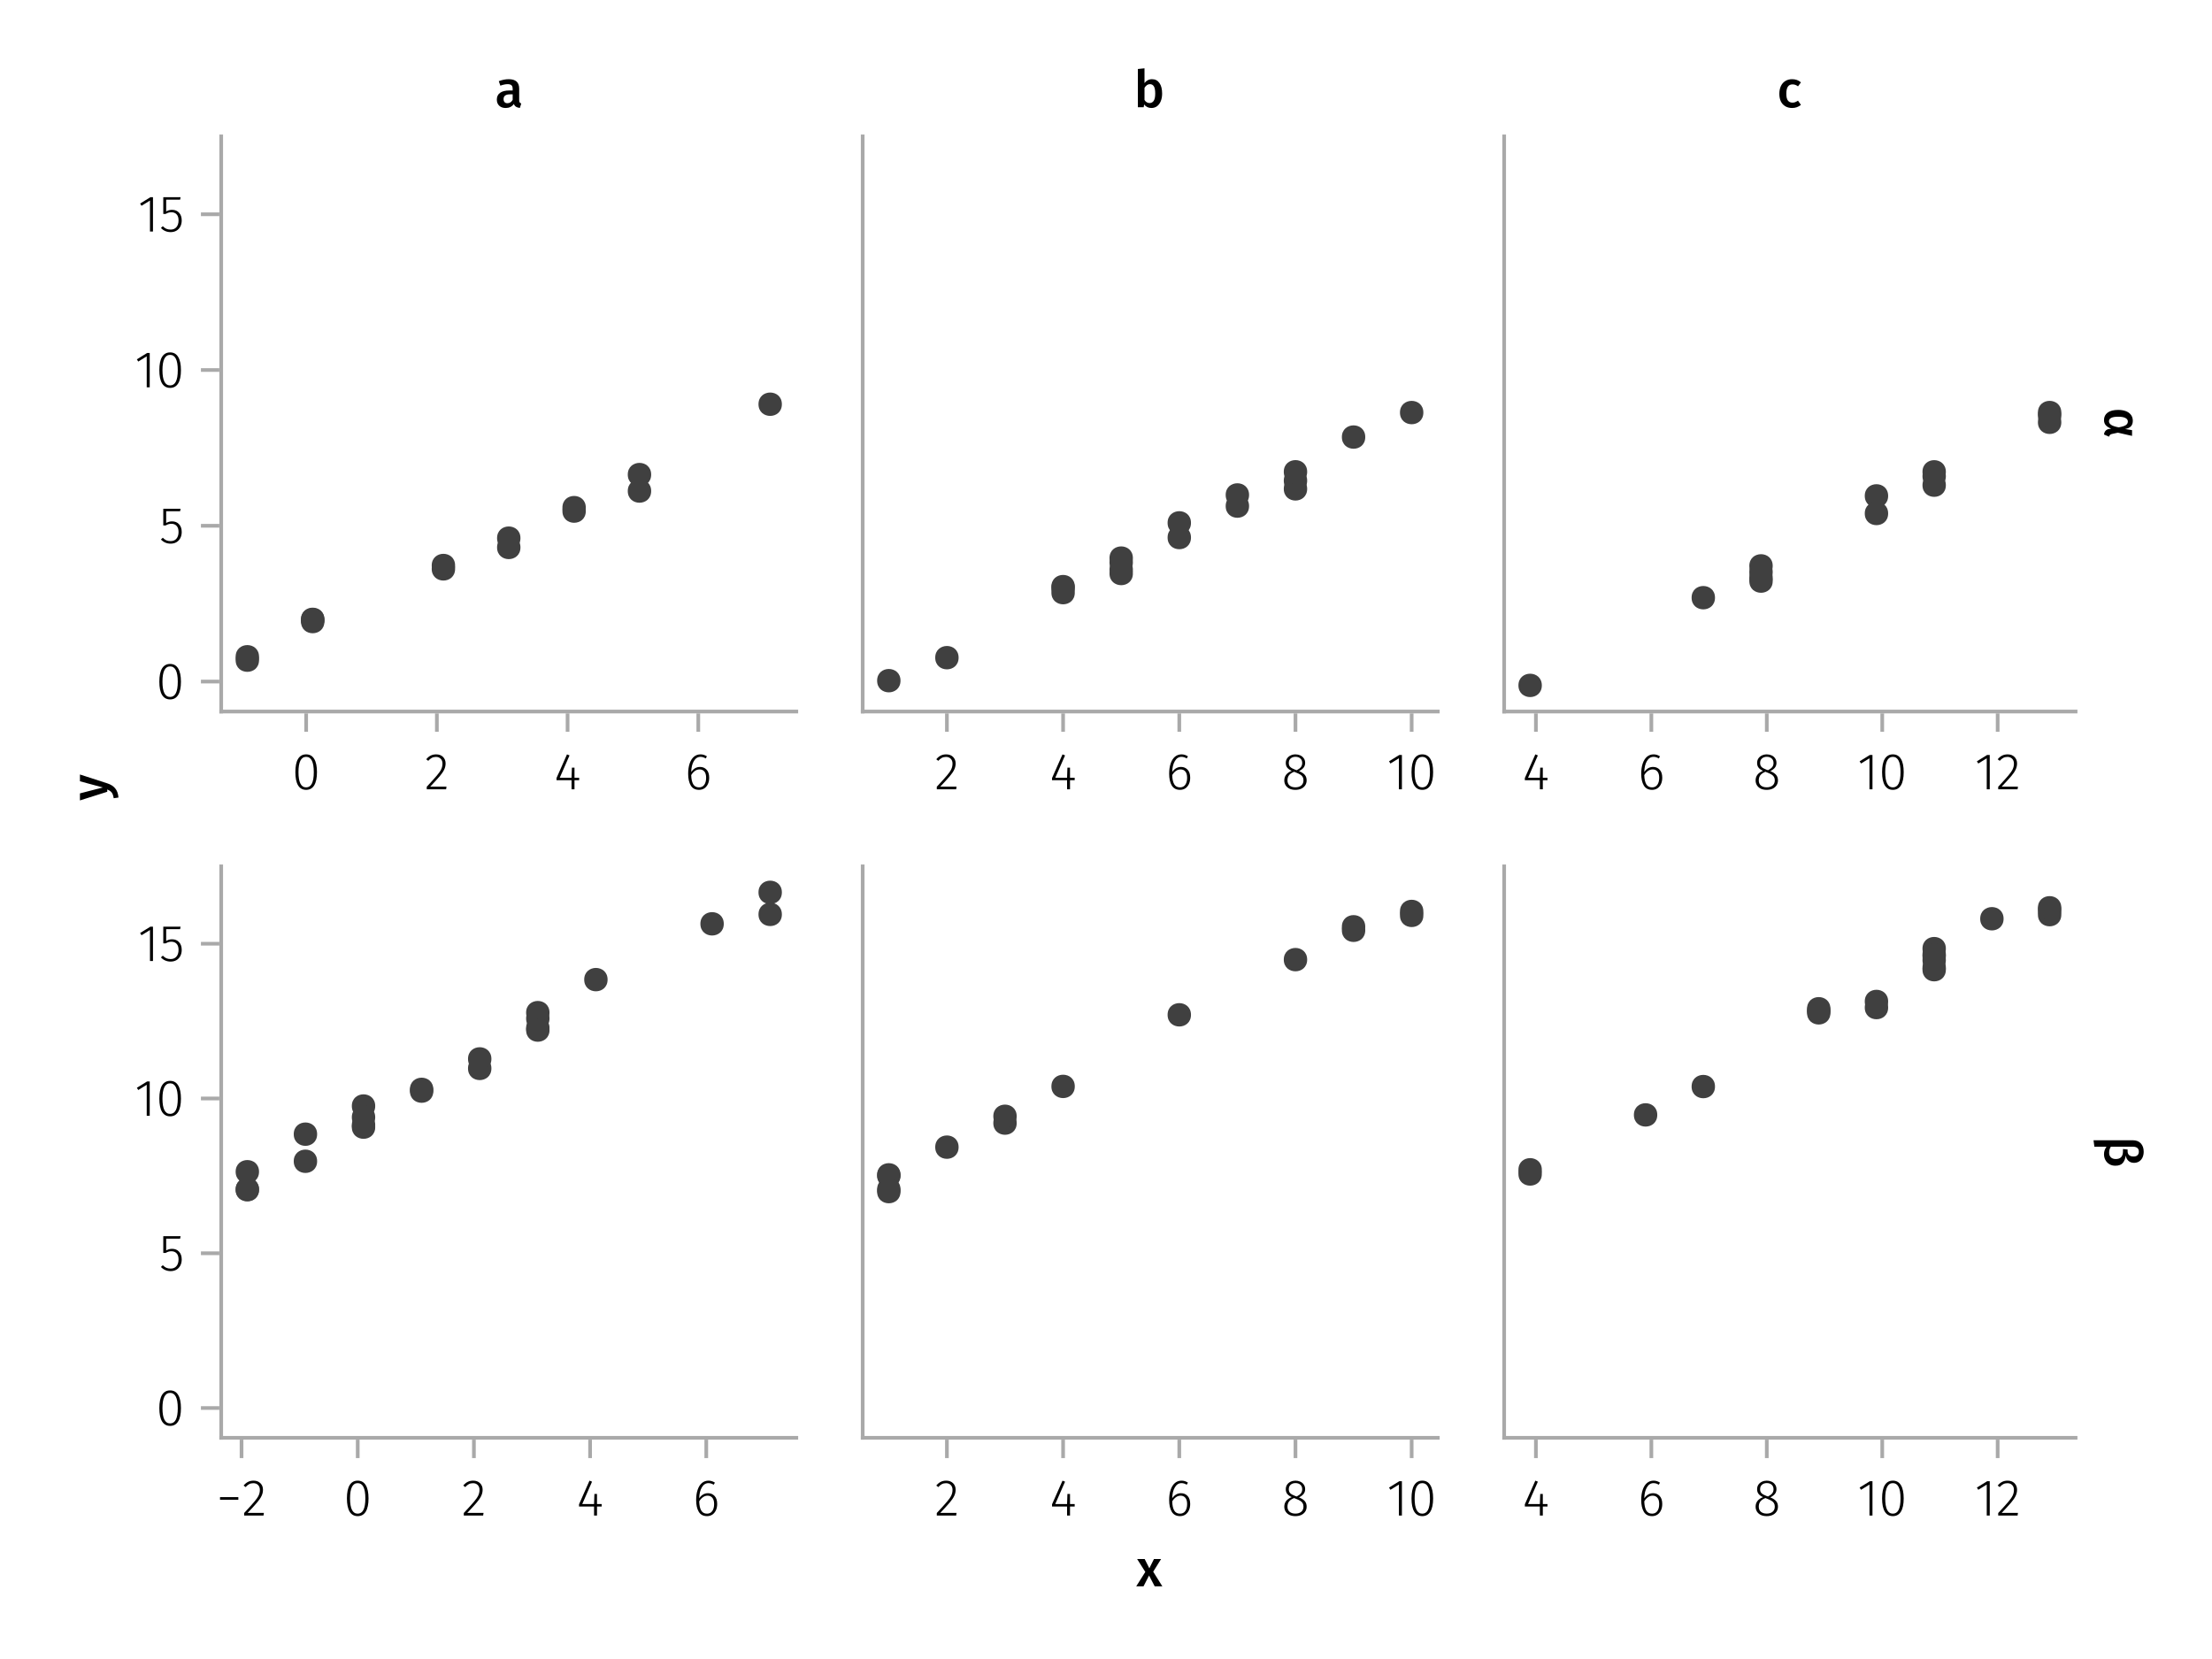 <?xml version="1.0" encoding="UTF-8"?>
<svg xmlns="http://www.w3.org/2000/svg" xmlns:xlink="http://www.w3.org/1999/xlink" width="600" height="450" viewBox="0 0 600 450">
<defs>
<g>
<g id="glyph-0-0-586aabf6">
<path d="M 3.844 -9.469 C 4.812 -9.469 5.539 -9.055 6.031 -8.234 C 6.531 -7.422 6.781 -6.223 6.781 -4.641 C 6.781 -3.078 6.531 -1.883 6.031 -1.062 C 5.531 -0.25 4.801 0.156 3.844 0.156 C 2.883 0.156 2.156 -0.25 1.656 -1.062 C 1.164 -1.883 0.922 -3.082 0.922 -4.656 C 0.922 -6.238 1.164 -7.438 1.656 -8.25 C 2.156 -9.062 2.883 -9.469 3.844 -9.469 Z M 3.844 -8.797 C 2.457 -8.797 1.766 -7.414 1.766 -4.656 C 1.766 -1.895 2.457 -0.516 3.844 -0.516 C 4.531 -0.516 5.047 -0.848 5.391 -1.516 C 5.742 -2.191 5.922 -3.234 5.922 -4.641 C 5.922 -6.055 5.742 -7.102 5.391 -7.781 C 5.047 -8.457 4.531 -8.797 3.844 -8.797 Z M 3.844 -8.797 "/>
</g>
<g id="glyph-1-0-586aabf6">
<path d="M 3.156 -9.469 C 3.938 -9.469 4.555 -9.238 5.016 -8.781 C 5.484 -8.32 5.719 -7.734 5.719 -7.016 C 5.719 -6.41 5.586 -5.844 5.328 -5.312 C 5.078 -4.781 4.68 -4.195 4.141 -3.562 C 3.609 -2.926 2.742 -1.977 1.547 -0.719 L 5.969 -0.719 L 5.859 0 L 0.609 0 L 0.609 -0.688 C 1.879 -2.051 2.789 -3.062 3.344 -3.719 C 3.906 -4.375 4.301 -4.941 4.531 -5.422 C 4.758 -5.898 4.875 -6.414 4.875 -6.969 C 4.875 -7.52 4.711 -7.957 4.391 -8.281 C 4.066 -8.613 3.641 -8.781 3.109 -8.781 C 2.68 -8.781 2.301 -8.691 1.969 -8.516 C 1.633 -8.336 1.316 -8.07 1.016 -7.719 L 0.469 -8.141 C 0.832 -8.586 1.234 -8.922 1.672 -9.141 C 2.109 -9.359 2.602 -9.469 3.156 -9.469 Z M 3.156 -9.469 "/>
</g>
<g id="glyph-1-1-586aabf6">
<path d="M 6.766 -3.125 L 6.766 -2.453 L 5.5 -2.453 L 5.5 0 L 4.703 0 L 4.703 -2.453 L 0.625 -2.453 L 0.625 -3.047 L 3.469 -9.469 L 4.156 -9.188 L 1.5 -3.125 L 4.703 -3.125 L 4.797 -5.859 L 5.5 -5.859 L 5.5 -3.125 Z M 6.766 -3.125 "/>
</g>
<g id="glyph-1-2-586aabf6">
<path d="M 4.141 -6.062 C 4.859 -6.062 5.453 -5.812 5.922 -5.312 C 6.391 -4.812 6.625 -4.086 6.625 -3.141 C 6.625 -2.473 6.504 -1.891 6.266 -1.391 C 6.023 -0.891 5.695 -0.504 5.281 -0.234 C 4.863 0.023 4.395 0.156 3.875 0.156 C 2.852 0.156 2.102 -0.238 1.625 -1.031 C 1.156 -1.82 0.922 -2.879 0.922 -4.203 C 0.922 -5.273 1.055 -6.207 1.328 -7 C 1.598 -7.789 1.984 -8.398 2.484 -8.828 C 2.992 -9.254 3.594 -9.469 4.281 -9.469 C 4.906 -9.469 5.484 -9.285 6.016 -8.922 L 5.672 -8.359 C 5.223 -8.648 4.754 -8.797 4.266 -8.797 C 3.516 -8.797 2.914 -8.414 2.469 -7.656 C 2.02 -6.906 1.781 -5.914 1.75 -4.688 C 2.375 -5.602 3.172 -6.062 4.141 -6.062 Z M 3.875 -0.516 C 4.488 -0.516 4.961 -0.75 5.297 -1.219 C 5.629 -1.695 5.797 -2.328 5.797 -3.109 C 5.797 -3.879 5.633 -4.453 5.312 -4.828 C 4.988 -5.203 4.562 -5.391 4.031 -5.391 C 3.562 -5.391 3.133 -5.25 2.75 -4.969 C 2.363 -4.695 2.031 -4.32 1.75 -3.844 C 1.781 -2.758 1.961 -1.93 2.297 -1.359 C 2.629 -0.797 3.156 -0.516 3.875 -0.516 Z M 3.875 -0.516 "/>
</g>
<g id="glyph-1-3-586aabf6">
<path d="M 4.719 -4.922 C 5.438 -4.641 5.961 -4.301 6.297 -3.906 C 6.629 -3.52 6.797 -3.023 6.797 -2.422 C 6.797 -1.91 6.664 -1.457 6.406 -1.062 C 6.145 -0.676 5.785 -0.375 5.328 -0.156 C 4.867 0.051 4.336 0.156 3.734 0.156 C 3.141 0.156 2.613 0.051 2.156 -0.156 C 1.707 -0.375 1.359 -0.676 1.109 -1.062 C 0.859 -1.457 0.734 -1.906 0.734 -2.406 C 0.734 -3.602 1.406 -4.469 2.75 -5 C 2.195 -5.25 1.789 -5.539 1.531 -5.875 C 1.27 -6.207 1.141 -6.629 1.141 -7.141 C 1.141 -7.617 1.258 -8.035 1.5 -8.391 C 1.75 -8.742 2.07 -9.008 2.469 -9.188 C 2.875 -9.375 3.305 -9.469 3.766 -9.469 C 4.223 -9.469 4.648 -9.379 5.047 -9.203 C 5.453 -9.023 5.773 -8.758 6.016 -8.406 C 6.266 -8.062 6.391 -7.645 6.391 -7.156 C 6.391 -6.664 6.254 -6.242 5.984 -5.891 C 5.723 -5.547 5.301 -5.223 4.719 -4.922 Z M 1.953 -7.125 C 1.953 -6.676 2.082 -6.32 2.344 -6.062 C 2.602 -5.801 3.051 -5.551 3.688 -5.312 L 4.109 -5.172 C 4.641 -5.453 5.02 -5.738 5.25 -6.031 C 5.477 -6.332 5.594 -6.695 5.594 -7.125 C 5.594 -7.656 5.426 -8.066 5.094 -8.359 C 4.758 -8.66 4.316 -8.812 3.766 -8.812 C 3.234 -8.812 2.797 -8.66 2.453 -8.359 C 2.117 -8.066 1.953 -7.656 1.953 -7.125 Z M 3.75 -0.531 C 4.414 -0.531 4.945 -0.695 5.344 -1.031 C 5.738 -1.363 5.938 -1.828 5.938 -2.422 C 5.938 -2.797 5.863 -3.102 5.719 -3.344 C 5.582 -3.594 5.367 -3.805 5.078 -3.984 C 4.785 -4.172 4.379 -4.363 3.859 -4.562 L 3.391 -4.75 C 2.766 -4.5 2.305 -4.188 2.016 -3.812 C 1.734 -3.438 1.594 -2.969 1.594 -2.406 C 1.594 -1.812 1.785 -1.348 2.172 -1.016 C 2.566 -0.691 3.094 -0.531 3.75 -0.531 Z M 3.75 -0.531 "/>
</g>
<g id="glyph-1-4-586aabf6">
<path d="M 4.094 -9.312 L 4.094 0 L 3.281 0 L 3.281 -8.406 L 0.984 -6.984 L 0.609 -7.594 L 3.391 -9.312 Z M 4.094 -9.312 "/>
</g>
<g id="glyph-2-0-586aabf6">
<path d="M 6.766 -3.125 L 6.766 -2.453 L 5.5 -2.453 L 5.5 0 L 4.703 0 L 4.703 -2.453 L 0.625 -2.453 L 0.625 -3.047 L 3.469 -9.469 L 4.156 -9.188 L 1.5 -3.125 L 4.703 -3.125 L 4.797 -5.859 L 5.5 -5.859 L 5.5 -3.125 Z M 6.766 -3.125 "/>
</g>
<g id="glyph-3-0-586aabf6">
<path d="M 4.141 -6.062 C 4.859 -6.062 5.453 -5.812 5.922 -5.312 C 6.391 -4.812 6.625 -4.086 6.625 -3.141 C 6.625 -2.473 6.504 -1.891 6.266 -1.391 C 6.023 -0.891 5.695 -0.504 5.281 -0.234 C 4.863 0.023 4.395 0.156 3.875 0.156 C 2.852 0.156 2.102 -0.238 1.625 -1.031 C 1.156 -1.82 0.922 -2.879 0.922 -4.203 C 0.922 -5.273 1.055 -6.207 1.328 -7 C 1.598 -7.789 1.984 -8.398 2.484 -8.828 C 2.992 -9.254 3.594 -9.469 4.281 -9.469 C 4.906 -9.469 5.484 -9.285 6.016 -8.922 L 5.672 -8.359 C 5.223 -8.648 4.754 -8.797 4.266 -8.797 C 3.516 -8.797 2.914 -8.414 2.469 -7.656 C 2.02 -6.906 1.781 -5.914 1.75 -4.688 C 2.375 -5.602 3.172 -6.062 4.141 -6.062 Z M 3.875 -0.516 C 4.488 -0.516 4.961 -0.75 5.297 -1.219 C 5.629 -1.695 5.797 -2.328 5.797 -3.109 C 5.797 -3.879 5.633 -4.453 5.312 -4.828 C 4.988 -5.203 4.562 -5.391 4.031 -5.391 C 3.562 -5.391 3.133 -5.25 2.75 -4.969 C 2.363 -4.695 2.031 -4.32 1.75 -3.844 C 1.781 -2.758 1.961 -1.93 2.297 -1.359 C 2.629 -0.797 3.156 -0.516 3.875 -0.516 Z M 3.875 -0.516 "/>
</g>
<g id="glyph-3-1-586aabf6">
<path d="M 3.844 -9.469 C 4.812 -9.469 5.539 -9.055 6.031 -8.234 C 6.531 -7.422 6.781 -6.223 6.781 -4.641 C 6.781 -3.078 6.531 -1.883 6.031 -1.062 C 5.531 -0.25 4.801 0.156 3.844 0.156 C 2.883 0.156 2.156 -0.25 1.656 -1.062 C 1.164 -1.883 0.922 -3.082 0.922 -4.656 C 0.922 -6.238 1.164 -7.438 1.656 -8.25 C 2.156 -9.062 2.883 -9.469 3.844 -9.469 Z M 3.844 -8.797 C 2.457 -8.797 1.766 -7.414 1.766 -4.656 C 1.766 -1.895 2.457 -0.516 3.844 -0.516 C 4.531 -0.516 5.047 -0.848 5.391 -1.516 C 5.742 -2.191 5.922 -3.234 5.922 -4.641 C 5.922 -6.055 5.742 -7.102 5.391 -7.781 C 5.047 -8.457 4.531 -8.797 3.844 -8.797 Z M 3.844 -8.797 "/>
</g>
<g id="glyph-4-0-586aabf6">
<path d="M 3.844 -9.469 C 4.812 -9.469 5.539 -9.055 6.031 -8.234 C 6.531 -7.422 6.781 -6.223 6.781 -4.641 C 6.781 -3.078 6.531 -1.883 6.031 -1.062 C 5.531 -0.25 4.801 0.156 3.844 0.156 C 2.883 0.156 2.156 -0.25 1.656 -1.062 C 1.164 -1.883 0.922 -3.082 0.922 -4.656 C 0.922 -6.238 1.164 -7.438 1.656 -8.25 C 2.156 -9.062 2.883 -9.469 3.844 -9.469 Z M 3.844 -8.797 C 2.457 -8.797 1.766 -7.414 1.766 -4.656 C 1.766 -1.895 2.457 -0.516 3.844 -0.516 C 4.531 -0.516 5.047 -0.848 5.391 -1.516 C 5.742 -2.191 5.922 -3.234 5.922 -4.641 C 5.922 -6.055 5.742 -7.102 5.391 -7.781 C 5.047 -8.457 4.531 -8.797 3.844 -8.797 Z M 3.844 -8.797 "/>
</g>
<g id="glyph-4-1-586aabf6">
<path d="M 5.672 -8.641 L 1.891 -8.641 L 1.891 -5.453 C 2.398 -5.742 2.93 -5.891 3.484 -5.891 C 4.285 -5.891 4.922 -5.629 5.391 -5.109 C 5.867 -4.598 6.109 -3.895 6.109 -3 C 6.109 -2.395 5.984 -1.848 5.734 -1.359 C 5.484 -0.879 5.129 -0.504 4.672 -0.234 C 4.223 0.023 3.703 0.156 3.109 0.156 C 2.066 0.156 1.188 -0.219 0.469 -0.969 L 0.984 -1.453 C 1.273 -1.141 1.586 -0.906 1.922 -0.75 C 2.266 -0.602 2.66 -0.531 3.109 -0.531 C 3.773 -0.531 4.297 -0.75 4.672 -1.188 C 5.055 -1.633 5.25 -2.242 5.25 -3.016 C 5.25 -3.754 5.07 -4.305 4.719 -4.672 C 4.375 -5.047 3.898 -5.234 3.297 -5.234 C 3.004 -5.234 2.742 -5.195 2.516 -5.125 C 2.285 -5.062 2.031 -4.945 1.75 -4.781 L 1.109 -4.781 L 1.109 -9.312 L 5.797 -9.312 Z M 5.672 -8.641 "/>
</g>
<g id="glyph-5-0-586aabf6">
<path d="M 4.094 -9.312 L 4.094 0 L 3.281 0 L 3.281 -8.406 L 0.984 -6.984 L 0.609 -7.594 L 3.391 -9.312 Z M 4.094 -9.312 "/>
</g>
<g id="glyph-5-1-586aabf6">
<path d="M 0.969 -4.281 L 0.969 -5 L 5.938 -5 L 5.938 -4.281 Z M 0.969 -4.281 "/>
</g>
<g id="glyph-5-2-586aabf6">
<path d="M 6.766 -3.125 L 6.766 -2.453 L 5.5 -2.453 L 5.5 0 L 4.703 0 L 4.703 -2.453 L 0.625 -2.453 L 0.625 -3.047 L 3.469 -9.469 L 4.156 -9.188 L 1.5 -3.125 L 4.703 -3.125 L 4.797 -5.859 L 5.5 -5.859 L 5.5 -3.125 Z M 6.766 -3.125 "/>
</g>
<g id="glyph-6-0-586aabf6">
<path d="M 4.094 -9.312 L 4.094 0 L 3.281 0 L 3.281 -8.406 L 0.984 -6.984 L 0.609 -7.594 L 3.391 -9.312 Z M 4.094 -9.312 "/>
</g>
<g id="glyph-7-0-586aabf6">
<path d="M 5.672 -8.641 L 1.891 -8.641 L 1.891 -5.453 C 2.398 -5.742 2.93 -5.891 3.484 -5.891 C 4.285 -5.891 4.922 -5.629 5.391 -5.109 C 5.867 -4.598 6.109 -3.895 6.109 -3 C 6.109 -2.395 5.984 -1.848 5.734 -1.359 C 5.484 -0.879 5.129 -0.504 4.672 -0.234 C 4.223 0.023 3.703 0.156 3.109 0.156 C 2.066 0.156 1.188 -0.219 0.469 -0.969 L 0.984 -1.453 C 1.273 -1.141 1.586 -0.906 1.922 -0.75 C 2.266 -0.602 2.66 -0.531 3.109 -0.531 C 3.773 -0.531 4.297 -0.75 4.672 -1.188 C 5.055 -1.633 5.25 -2.242 5.25 -3.016 C 5.25 -3.754 5.07 -4.305 4.719 -4.672 C 4.375 -5.047 3.898 -5.234 3.297 -5.234 C 3.004 -5.234 2.742 -5.195 2.516 -5.125 C 2.285 -5.062 2.031 -4.945 1.75 -4.781 L 1.109 -4.781 L 1.109 -9.312 L 5.797 -9.312 Z M 5.672 -8.641 "/>
</g>
<g id="glyph-8-0-586aabf6">
<path d="M 3.156 -9.469 C 3.938 -9.469 4.555 -9.238 5.016 -8.781 C 5.484 -8.32 5.719 -7.734 5.719 -7.016 C 5.719 -6.41 5.586 -5.844 5.328 -5.312 C 5.078 -4.781 4.68 -4.195 4.141 -3.562 C 3.609 -2.926 2.742 -1.977 1.547 -0.719 L 5.969 -0.719 L 5.859 0 L 0.609 0 L 0.609 -0.688 C 1.879 -2.051 2.789 -3.062 3.344 -3.719 C 3.906 -4.375 4.301 -4.941 4.531 -5.422 C 4.758 -5.898 4.875 -6.414 4.875 -6.969 C 4.875 -7.52 4.711 -7.957 4.391 -8.281 C 4.066 -8.613 3.641 -8.781 3.109 -8.781 C 2.68 -8.781 2.301 -8.691 1.969 -8.516 C 1.633 -8.336 1.316 -8.07 1.016 -7.719 L 0.469 -8.141 C 0.832 -8.586 1.234 -8.922 1.672 -9.141 C 2.109 -9.359 2.602 -9.469 3.156 -9.469 Z M 3.156 -9.469 "/>
</g>
<g id="glyph-8-1-586aabf6">
<path d="M 3.844 -9.469 C 4.812 -9.469 5.539 -9.055 6.031 -8.234 C 6.531 -7.422 6.781 -6.223 6.781 -4.641 C 6.781 -3.078 6.531 -1.883 6.031 -1.062 C 5.531 -0.25 4.801 0.156 3.844 0.156 C 2.883 0.156 2.156 -0.25 1.656 -1.062 C 1.164 -1.883 0.922 -3.082 0.922 -4.656 C 0.922 -6.238 1.164 -7.438 1.656 -8.25 C 2.156 -9.062 2.883 -9.469 3.844 -9.469 Z M 3.844 -8.797 C 2.457 -8.797 1.766 -7.414 1.766 -4.656 C 1.766 -1.895 2.457 -0.516 3.844 -0.516 C 4.531 -0.516 5.047 -0.848 5.391 -1.516 C 5.742 -2.191 5.922 -3.234 5.922 -4.641 C 5.922 -6.055 5.742 -7.102 5.391 -7.781 C 5.047 -8.457 4.531 -8.797 3.844 -8.797 Z M 3.844 -8.797 "/>
</g>
<g id="glyph-9-0-586aabf6">
<path d="M 3.156 -9.469 C 3.938 -9.469 4.555 -9.238 5.016 -8.781 C 5.484 -8.32 5.719 -7.734 5.719 -7.016 C 5.719 -6.41 5.586 -5.844 5.328 -5.312 C 5.078 -4.781 4.68 -4.195 4.141 -3.562 C 3.609 -2.926 2.742 -1.977 1.547 -0.719 L 5.969 -0.719 L 5.859 0 L 0.609 0 L 0.609 -0.688 C 1.879 -2.051 2.789 -3.062 3.344 -3.719 C 3.906 -4.375 4.301 -4.941 4.531 -5.422 C 4.758 -5.898 4.875 -6.414 4.875 -6.969 C 4.875 -7.52 4.711 -7.957 4.391 -8.281 C 4.066 -8.613 3.641 -8.781 3.109 -8.781 C 2.68 -8.781 2.301 -8.691 1.969 -8.516 C 1.633 -8.336 1.316 -8.07 1.016 -7.719 L 0.469 -8.141 C 0.832 -8.586 1.234 -8.922 1.672 -9.141 C 2.109 -9.359 2.602 -9.469 3.156 -9.469 Z M 3.156 -9.469 "/>
</g>
<g id="glyph-10-0-586aabf6">
<path d="M 4.141 -6.062 C 4.859 -6.062 5.453 -5.812 5.922 -5.312 C 6.391 -4.812 6.625 -4.086 6.625 -3.141 C 6.625 -2.473 6.504 -1.891 6.266 -1.391 C 6.023 -0.891 5.695 -0.504 5.281 -0.234 C 4.863 0.023 4.395 0.156 3.875 0.156 C 2.852 0.156 2.102 -0.238 1.625 -1.031 C 1.156 -1.82 0.922 -2.879 0.922 -4.203 C 0.922 -5.273 1.055 -6.207 1.328 -7 C 1.598 -7.789 1.984 -8.398 2.484 -8.828 C 2.992 -9.254 3.594 -9.469 4.281 -9.469 C 4.906 -9.469 5.484 -9.285 6.016 -8.922 L 5.672 -8.359 C 5.223 -8.648 4.754 -8.797 4.266 -8.797 C 3.516 -8.797 2.914 -8.414 2.469 -7.656 C 2.02 -6.906 1.781 -5.914 1.75 -4.688 C 2.375 -5.602 3.172 -6.062 4.141 -6.062 Z M 3.875 -0.516 C 4.488 -0.516 4.961 -0.75 5.297 -1.219 C 5.629 -1.695 5.797 -2.328 5.797 -3.109 C 5.797 -3.879 5.633 -4.453 5.312 -4.828 C 4.988 -5.203 4.562 -5.391 4.031 -5.391 C 3.562 -5.391 3.133 -5.25 2.75 -4.969 C 2.363 -4.695 2.031 -4.32 1.75 -3.844 C 1.781 -2.758 1.961 -1.93 2.297 -1.359 C 2.629 -0.797 3.156 -0.516 3.875 -0.516 Z M 3.875 -0.516 "/>
</g>
<g id="glyph-10-1-586aabf6">
<path d="M 3.156 -9.469 C 3.938 -9.469 4.555 -9.238 5.016 -8.781 C 5.484 -8.32 5.719 -7.734 5.719 -7.016 C 5.719 -6.41 5.586 -5.844 5.328 -5.312 C 5.078 -4.781 4.68 -4.195 4.141 -3.562 C 3.609 -2.926 2.742 -1.977 1.547 -0.719 L 5.969 -0.719 L 5.859 0 L 0.609 0 L 0.609 -0.688 C 1.879 -2.051 2.789 -3.062 3.344 -3.719 C 3.906 -4.375 4.301 -4.941 4.531 -5.422 C 4.758 -5.898 4.875 -6.414 4.875 -6.969 C 4.875 -7.52 4.711 -7.957 4.391 -8.281 C 4.066 -8.613 3.641 -8.781 3.109 -8.781 C 2.68 -8.781 2.301 -8.691 1.969 -8.516 C 1.633 -8.336 1.316 -8.07 1.016 -7.719 L 0.469 -8.141 C 0.832 -8.586 1.234 -8.922 1.672 -9.141 C 2.109 -9.359 2.602 -9.469 3.156 -9.469 Z M 3.156 -9.469 "/>
</g>
<g id="glyph-10-2-586aabf6">
<path d="M 6.766 -3.125 L 6.766 -2.453 L 5.5 -2.453 L 5.5 0 L 4.703 0 L 4.703 -2.453 L 0.625 -2.453 L 0.625 -3.047 L 3.469 -9.469 L 4.156 -9.188 L 1.5 -3.125 L 4.703 -3.125 L 4.797 -5.859 L 5.5 -5.859 L 5.5 -3.125 Z M 6.766 -3.125 "/>
</g>
<g id="glyph-10-3-586aabf6">
<path d="M 4.719 -4.922 C 5.438 -4.641 5.961 -4.301 6.297 -3.906 C 6.629 -3.52 6.797 -3.023 6.797 -2.422 C 6.797 -1.91 6.664 -1.457 6.406 -1.062 C 6.145 -0.676 5.785 -0.375 5.328 -0.156 C 4.867 0.051 4.336 0.156 3.734 0.156 C 3.141 0.156 2.613 0.051 2.156 -0.156 C 1.707 -0.375 1.359 -0.676 1.109 -1.062 C 0.859 -1.457 0.734 -1.906 0.734 -2.406 C 0.734 -3.602 1.406 -4.469 2.75 -5 C 2.195 -5.25 1.789 -5.539 1.531 -5.875 C 1.27 -6.207 1.141 -6.629 1.141 -7.141 C 1.141 -7.617 1.258 -8.035 1.5 -8.391 C 1.75 -8.742 2.07 -9.008 2.469 -9.188 C 2.875 -9.375 3.305 -9.469 3.766 -9.469 C 4.223 -9.469 4.648 -9.379 5.047 -9.203 C 5.453 -9.023 5.773 -8.758 6.016 -8.406 C 6.266 -8.062 6.391 -7.645 6.391 -7.156 C 6.391 -6.664 6.254 -6.242 5.984 -5.891 C 5.723 -5.547 5.301 -5.223 4.719 -4.922 Z M 1.953 -7.125 C 1.953 -6.676 2.082 -6.32 2.344 -6.062 C 2.602 -5.801 3.051 -5.551 3.688 -5.312 L 4.109 -5.172 C 4.641 -5.453 5.02 -5.738 5.25 -6.031 C 5.477 -6.332 5.594 -6.695 5.594 -7.125 C 5.594 -7.656 5.426 -8.066 5.094 -8.359 C 4.758 -8.66 4.316 -8.812 3.766 -8.812 C 3.234 -8.812 2.797 -8.66 2.453 -8.359 C 2.117 -8.066 1.953 -7.656 1.953 -7.125 Z M 3.75 -0.531 C 4.414 -0.531 4.945 -0.695 5.344 -1.031 C 5.738 -1.363 5.938 -1.828 5.938 -2.422 C 5.938 -2.797 5.863 -3.102 5.719 -3.344 C 5.582 -3.594 5.367 -3.805 5.078 -3.984 C 4.785 -4.172 4.379 -4.363 3.859 -4.562 L 3.391 -4.75 C 2.766 -4.5 2.305 -4.188 2.016 -3.812 C 1.734 -3.438 1.594 -2.969 1.594 -2.406 C 1.594 -1.812 1.785 -1.348 2.172 -1.016 C 2.566 -0.691 3.094 -0.531 3.75 -0.531 Z M 3.75 -0.531 "/>
</g>
<g id="glyph-10-4-586aabf6">
<path d="M 4.094 -9.312 L 4.094 0 L 3.281 0 L 3.281 -8.406 L 0.984 -6.984 L 0.609 -7.594 L 3.391 -9.312 Z M 4.094 -9.312 "/>
</g>
<g id="glyph-11-0-586aabf6">
<path d="M 3.844 -9.469 C 4.812 -9.469 5.539 -9.055 6.031 -8.234 C 6.531 -7.422 6.781 -6.223 6.781 -4.641 C 6.781 -3.078 6.531 -1.883 6.031 -1.062 C 5.531 -0.25 4.801 0.156 3.844 0.156 C 2.883 0.156 2.156 -0.25 1.656 -1.062 C 1.164 -1.883 0.922 -3.082 0.922 -4.656 C 0.922 -6.238 1.164 -7.438 1.656 -8.25 C 2.156 -9.062 2.883 -9.469 3.844 -9.469 Z M 3.844 -8.797 C 2.457 -8.797 1.766 -7.414 1.766 -4.656 C 1.766 -1.895 2.457 -0.516 3.844 -0.516 C 4.531 -0.516 5.047 -0.848 5.391 -1.516 C 5.742 -2.191 5.922 -3.234 5.922 -4.641 C 5.922 -6.055 5.742 -7.102 5.391 -7.781 C 5.047 -8.457 4.531 -8.797 3.844 -8.797 Z M 3.844 -8.797 "/>
</g>
<g id="glyph-12-0-586aabf6">
<path d="M 5.672 -8.641 L 1.891 -8.641 L 1.891 -5.453 C 2.398 -5.742 2.93 -5.891 3.484 -5.891 C 4.285 -5.891 4.922 -5.629 5.391 -5.109 C 5.867 -4.598 6.109 -3.895 6.109 -3 C 6.109 -2.395 5.984 -1.848 5.734 -1.359 C 5.484 -0.879 5.129 -0.504 4.672 -0.234 C 4.223 0.023 3.703 0.156 3.109 0.156 C 2.066 0.156 1.188 -0.219 0.469 -0.969 L 0.984 -1.453 C 1.273 -1.141 1.586 -0.906 1.922 -0.75 C 2.266 -0.602 2.66 -0.531 3.109 -0.531 C 3.773 -0.531 4.297 -0.75 4.672 -1.188 C 5.055 -1.633 5.25 -2.242 5.25 -3.016 C 5.25 -3.754 5.07 -4.305 4.719 -4.672 C 4.375 -5.047 3.898 -5.234 3.297 -5.234 C 3.004 -5.234 2.742 -5.195 2.516 -5.125 C 2.285 -5.062 2.031 -4.945 1.75 -4.781 L 1.109 -4.781 L 1.109 -9.312 L 5.797 -9.312 Z M 5.672 -8.641 "/>
</g>
<g id="glyph-13-0-586aabf6">
<path d="M 4.719 -4.922 C 5.438 -4.641 5.961 -4.301 6.297 -3.906 C 6.629 -3.52 6.797 -3.023 6.797 -2.422 C 6.797 -1.91 6.664 -1.457 6.406 -1.062 C 6.145 -0.676 5.785 -0.375 5.328 -0.156 C 4.867 0.051 4.336 0.156 3.734 0.156 C 3.141 0.156 2.613 0.051 2.156 -0.156 C 1.707 -0.375 1.359 -0.676 1.109 -1.062 C 0.859 -1.457 0.734 -1.906 0.734 -2.406 C 0.734 -3.602 1.406 -4.469 2.75 -5 C 2.195 -5.25 1.789 -5.539 1.531 -5.875 C 1.27 -6.207 1.141 -6.629 1.141 -7.141 C 1.141 -7.617 1.258 -8.035 1.5 -8.391 C 1.75 -8.742 2.07 -9.008 2.469 -9.188 C 2.875 -9.375 3.305 -9.469 3.766 -9.469 C 4.223 -9.469 4.648 -9.379 5.047 -9.203 C 5.453 -9.023 5.773 -8.758 6.016 -8.406 C 6.266 -8.062 6.391 -7.645 6.391 -7.156 C 6.391 -6.664 6.254 -6.242 5.984 -5.891 C 5.723 -5.547 5.301 -5.223 4.719 -4.922 Z M 1.953 -7.125 C 1.953 -6.676 2.082 -6.32 2.344 -6.062 C 2.602 -5.801 3.051 -5.551 3.688 -5.312 L 4.109 -5.172 C 4.641 -5.453 5.02 -5.738 5.25 -6.031 C 5.477 -6.332 5.594 -6.695 5.594 -7.125 C 5.594 -7.656 5.426 -8.066 5.094 -8.359 C 4.758 -8.66 4.316 -8.812 3.766 -8.812 C 3.234 -8.812 2.797 -8.66 2.453 -8.359 C 2.117 -8.066 1.953 -7.656 1.953 -7.125 Z M 3.75 -0.531 C 4.414 -0.531 4.945 -0.695 5.344 -1.031 C 5.738 -1.363 5.938 -1.828 5.938 -2.422 C 5.938 -2.797 5.863 -3.102 5.719 -3.344 C 5.582 -3.594 5.367 -3.805 5.078 -3.984 C 4.785 -4.172 4.379 -4.363 3.859 -4.562 L 3.391 -4.75 C 2.766 -4.5 2.305 -4.188 2.016 -3.812 C 1.734 -3.438 1.594 -2.969 1.594 -2.406 C 1.594 -1.812 1.785 -1.348 2.172 -1.016 C 2.566 -0.691 3.094 -0.531 3.75 -0.531 Z M 3.75 -0.531 "/>
</g>
<g id="glyph-13-1-586aabf6">
<path d="M 4.094 -9.312 L 4.094 0 L 3.281 0 L 3.281 -8.406 L 0.984 -6.984 L 0.609 -7.594 L 3.391 -9.312 Z M 4.094 -9.312 "/>
</g>
<g id="glyph-13-2-586aabf6">
<path d="M 3.844 -9.469 C 4.812 -9.469 5.539 -9.055 6.031 -8.234 C 6.531 -7.422 6.781 -6.223 6.781 -4.641 C 6.781 -3.078 6.531 -1.883 6.031 -1.062 C 5.531 -0.25 4.801 0.156 3.844 0.156 C 2.883 0.156 2.156 -0.25 1.656 -1.062 C 1.164 -1.883 0.922 -3.082 0.922 -4.656 C 0.922 -6.238 1.164 -7.438 1.656 -8.25 C 2.156 -9.062 2.883 -9.469 3.844 -9.469 Z M 3.844 -8.797 C 2.457 -8.797 1.766 -7.414 1.766 -4.656 C 1.766 -1.895 2.457 -0.516 3.844 -0.516 C 4.531 -0.516 5.047 -0.848 5.391 -1.516 C 5.742 -2.191 5.922 -3.234 5.922 -4.641 C 5.922 -6.055 5.742 -7.102 5.391 -7.781 C 5.047 -8.457 4.531 -8.797 3.844 -8.797 Z M 3.844 -8.797 "/>
</g>
<g id="glyph-14-0-586aabf6">
<path d="M 4.719 -4.922 C 5.438 -4.641 5.961 -4.301 6.297 -3.906 C 6.629 -3.52 6.797 -3.023 6.797 -2.422 C 6.797 -1.91 6.664 -1.457 6.406 -1.062 C 6.145 -0.676 5.785 -0.375 5.328 -0.156 C 4.867 0.051 4.336 0.156 3.734 0.156 C 3.141 0.156 2.613 0.051 2.156 -0.156 C 1.707 -0.375 1.359 -0.676 1.109 -1.062 C 0.859 -1.457 0.734 -1.906 0.734 -2.406 C 0.734 -3.602 1.406 -4.469 2.75 -5 C 2.195 -5.25 1.789 -5.539 1.531 -5.875 C 1.27 -6.207 1.141 -6.629 1.141 -7.141 C 1.141 -7.617 1.258 -8.035 1.5 -8.391 C 1.75 -8.742 2.07 -9.008 2.469 -9.188 C 2.875 -9.375 3.305 -9.469 3.766 -9.469 C 4.223 -9.469 4.648 -9.379 5.047 -9.203 C 5.453 -9.023 5.773 -8.758 6.016 -8.406 C 6.266 -8.062 6.391 -7.645 6.391 -7.156 C 6.391 -6.664 6.254 -6.242 5.984 -5.891 C 5.723 -5.547 5.301 -5.223 4.719 -4.922 Z M 1.953 -7.125 C 1.953 -6.676 2.082 -6.32 2.344 -6.062 C 2.602 -5.801 3.051 -5.551 3.688 -5.312 L 4.109 -5.172 C 4.641 -5.453 5.02 -5.738 5.25 -6.031 C 5.477 -6.332 5.594 -6.695 5.594 -7.125 C 5.594 -7.656 5.426 -8.066 5.094 -8.359 C 4.758 -8.66 4.316 -8.812 3.766 -8.812 C 3.234 -8.812 2.797 -8.66 2.453 -8.359 C 2.117 -8.066 1.953 -7.656 1.953 -7.125 Z M 3.75 -0.531 C 4.414 -0.531 4.945 -0.695 5.344 -1.031 C 5.738 -1.363 5.938 -1.828 5.938 -2.422 C 5.938 -2.797 5.863 -3.102 5.719 -3.344 C 5.582 -3.594 5.367 -3.805 5.078 -3.984 C 4.785 -4.172 4.379 -4.363 3.859 -4.562 L 3.391 -4.75 C 2.766 -4.5 2.305 -4.188 2.016 -3.812 C 1.734 -3.438 1.594 -2.969 1.594 -2.406 C 1.594 -1.812 1.785 -1.348 2.172 -1.016 C 2.566 -0.691 3.094 -0.531 3.75 -0.531 Z M 3.75 -0.531 "/>
</g>
<g id="glyph-14-1-586aabf6">
<path d="M 4.094 -9.312 L 4.094 0 L 3.281 0 L 3.281 -8.406 L 0.984 -6.984 L 0.609 -7.594 L 3.391 -9.312 Z M 4.094 -9.312 "/>
</g>
<g id="glyph-14-2-586aabf6">
<path d="M 3.844 -9.469 C 4.812 -9.469 5.539 -9.055 6.031 -8.234 C 6.531 -7.422 6.781 -6.223 6.781 -4.641 C 6.781 -3.078 6.531 -1.883 6.031 -1.062 C 5.531 -0.25 4.801 0.156 3.844 0.156 C 2.883 0.156 2.156 -0.25 1.656 -1.062 C 1.164 -1.883 0.922 -3.082 0.922 -4.656 C 0.922 -6.238 1.164 -7.438 1.656 -8.25 C 2.156 -9.062 2.883 -9.469 3.844 -9.469 Z M 3.844 -8.797 C 2.457 -8.797 1.766 -7.414 1.766 -4.656 C 1.766 -1.895 2.457 -0.516 3.844 -0.516 C 4.531 -0.516 5.047 -0.848 5.391 -1.516 C 5.742 -2.191 5.922 -3.234 5.922 -4.641 C 5.922 -6.055 5.742 -7.102 5.391 -7.781 C 5.047 -8.457 4.531 -8.797 3.844 -8.797 Z M 3.844 -8.797 "/>
</g>
<g id="glyph-15-0-586aabf6">
<path d="M 3.844 -9.469 C 4.812 -9.469 5.539 -9.055 6.031 -8.234 C 6.531 -7.422 6.781 -6.223 6.781 -4.641 C 6.781 -3.078 6.531 -1.883 6.031 -1.062 C 5.531 -0.25 4.801 0.156 3.844 0.156 C 2.883 0.156 2.156 -0.25 1.656 -1.062 C 1.164 -1.883 0.922 -3.082 0.922 -4.656 C 0.922 -6.238 1.164 -7.438 1.656 -8.25 C 2.156 -9.062 2.883 -9.469 3.844 -9.469 Z M 3.844 -8.797 C 2.457 -8.797 1.766 -7.414 1.766 -4.656 C 1.766 -1.895 2.457 -0.516 3.844 -0.516 C 4.531 -0.516 5.047 -0.848 5.391 -1.516 C 5.742 -2.191 5.922 -3.234 5.922 -4.641 C 5.922 -6.055 5.742 -7.102 5.391 -7.781 C 5.047 -8.457 4.531 -8.797 3.844 -8.797 Z M 3.844 -8.797 "/>
</g>
<g id="glyph-16-0-586aabf6">
<path d="M 4.094 -9.312 L 4.094 0 L 3.281 0 L 3.281 -8.406 L 0.984 -6.984 L 0.609 -7.594 L 3.391 -9.312 Z M 4.094 -9.312 "/>
</g>
<g id="glyph-17-0-586aabf6">
<path d="M 4.094 -9.312 L 4.094 0 L 3.281 0 L 3.281 -8.406 L 0.984 -6.984 L 0.609 -7.594 L 3.391 -9.312 Z M 4.094 -9.312 "/>
</g>
<g id="glyph-18-0-586aabf6">
<path d="M 0.031 -4.656 C 0.945 -4.363 1.656 -3.91 2.156 -3.297 C 2.664 -2.691 2.961 -1.863 3.047 -0.812 L 1.75 -0.625 C 1.676 -1.113 1.57 -1.504 1.438 -1.797 C 1.301 -2.086 1.117 -2.32 0.891 -2.5 C 0.672 -2.676 0.375 -2.844 0 -3 L 0 -2.375 L -7.406 -0.031 L -7.406 -1.938 L -1.188 -3.547 L -7.406 -5.219 L -7.406 -7.062 Z M 0.031 -4.656 "/>
</g>
<g id="glyph-19-0-586aabf6">
<path d="M 7.609 3.562 C 7.609 4.188 7.441 4.68 7.109 5.047 C 6.773 5.41 6.242 5.66 5.516 5.797 L 7.406 6.094 L 7.406 7.656 L 3.562 6.781 L 1.922 7.141 C 1.703 7.191 1.535 7.273 1.422 7.391 C 1.316 7.504 1.234 7.664 1.172 7.875 L -0.203 7.281 C -0.16 6.883 -0.031 6.555 0.188 6.297 C 0.414 6.035 0.723 5.867 1.109 5.797 L 1.734 5.688 C 1.109 5.445 0.629 5.145 0.297 4.781 C -0.035 4.414 -0.203 3.945 -0.203 3.375 C -0.203 2.508 0.125 1.832 0.781 1.344 C 1.438 0.852 2.391 0.609 3.641 0.609 C 4.41 0.609 5.098 0.719 5.703 0.938 C 6.305 1.164 6.773 1.504 7.109 1.953 C 7.441 2.398 7.609 2.938 7.609 3.562 Z M 6.266 3.75 C 6.266 3.344 6.039 3.023 5.594 2.797 C 5.156 2.566 4.504 2.453 3.641 2.453 C 1.973 2.453 1.141 2.867 1.141 3.703 C 1.141 4.055 1.328 4.367 1.703 4.641 C 2.086 4.922 2.781 5.156 3.781 5.344 C 4.719 5.176 5.363 4.973 5.719 4.734 C 6.082 4.492 6.266 4.164 6.266 3.75 Z M 6.266 3.75 "/>
</g>
<g id="glyph-20-0-586aabf6">
<path d="M 5.672 5.203 C 5.598 5.992 5.352 6.656 4.938 7.188 C 4.52 7.719 3.832 7.984 2.875 7.984 C 2.258 7.984 1.719 7.844 1.25 7.562 C 0.789 7.281 0.43 6.898 0.172 6.422 C -0.078 5.953 -0.203 5.426 -0.203 4.844 C -0.203 4.125 0.02 3.453 0.469 2.828 L -2.812 2.828 L -3.047 1.078 L 7.609 1.078 C 8.535 1.078 9.258 1.359 9.781 1.922 C 10.301 2.484 10.562 3.238 10.562 4.188 C 10.562 4.781 10.453 5.305 10.234 5.766 C 10.016 6.223 9.707 6.578 9.312 6.828 C 8.914 7.078 8.461 7.203 7.953 7.203 C 7.328 7.203 6.816 7.02 6.422 6.656 C 6.035 6.301 5.785 5.816 5.672 5.203 Z M 1.188 4.484 C 1.188 4.973 1.336 5.375 1.641 5.688 C 1.953 6.008 2.398 6.172 2.984 6.172 C 4.285 6.172 4.938 5.477 4.938 4.094 L 4.938 3.453 L 6.203 3.594 L 6.203 4.109 C 6.203 4.523 6.336 4.859 6.609 5.109 C 6.879 5.359 7.285 5.484 7.828 5.484 C 8.305 5.484 8.66 5.363 8.891 5.125 C 9.129 4.895 9.25 4.578 9.25 4.172 C 9.25 3.273 8.703 2.828 7.609 2.828 L 1.656 2.828 C 1.344 3.266 1.188 3.816 1.188 4.484 Z M 1.188 4.484 "/>
</g>
<g id="glyph-21-0-586aabf6">
<path d="M 4.562 -3.969 L 7.047 0 L 4.969 0 L 3.438 -2.938 L 1.938 0 L -0.047 0 L 2.422 -3.906 L 0.203 -7.406 L 2.25 -7.406 L 3.516 -4.891 L 4.766 -7.406 L 6.703 -7.406 Z M 4.562 -3.969 "/>
</g>
<g id="glyph-22-0-586aabf6">
<path d="M 6.547 -1.953 C 6.547 -1.672 6.586 -1.461 6.672 -1.328 C 6.766 -1.191 6.91 -1.086 7.109 -1.016 L 6.734 0.188 C 6.316 0.145 5.973 0.039 5.703 -0.125 C 5.441 -0.289 5.238 -0.547 5.094 -0.891 C 4.844 -0.523 4.523 -0.25 4.141 -0.062 C 3.766 0.113 3.348 0.203 2.891 0.203 C 2.148 0.203 1.562 -0.004 1.125 -0.422 C 0.695 -0.836 0.484 -1.391 0.484 -2.078 C 0.484 -2.879 0.773 -3.488 1.359 -3.906 C 1.941 -4.332 2.773 -4.547 3.859 -4.547 L 4.781 -4.547 L 4.781 -4.969 C 4.781 -5.445 4.672 -5.781 4.453 -5.969 C 4.234 -6.164 3.883 -6.266 3.406 -6.266 C 2.863 -6.266 2.207 -6.129 1.438 -5.859 L 1.016 -7.078 C 1.941 -7.43 2.836 -7.609 3.703 -7.609 C 5.598 -7.609 6.547 -6.758 6.547 -5.062 Z M 3.359 -1.094 C 3.961 -1.094 4.438 -1.395 4.781 -2 L 4.781 -3.5 L 4.047 -3.5 C 2.891 -3.5 2.312 -3.07 2.312 -2.219 C 2.312 -1.863 2.398 -1.586 2.578 -1.391 C 2.754 -1.191 3.016 -1.094 3.359 -1.094 Z M 3.359 -1.094 "/>
</g>
<g id="glyph-23-0-586aabf6">
<path d="M 4.906 -7.609 C 5.77 -7.609 6.441 -7.266 6.922 -6.578 C 7.41 -5.898 7.656 -4.941 7.656 -3.703 C 7.656 -2.941 7.535 -2.266 7.297 -1.672 C 7.055 -1.078 6.719 -0.613 6.281 -0.281 C 5.844 0.039 5.328 0.203 4.734 0.203 C 4.328 0.203 3.957 0.117 3.625 -0.047 C 3.301 -0.211 3.016 -0.445 2.766 -0.75 L 2.656 0 L 1.078 0 L 1.078 -10.375 L 2.875 -10.562 L 2.875 -6.562 C 3.113 -6.895 3.406 -7.148 3.75 -7.328 C 4.102 -7.516 4.488 -7.609 4.906 -7.609 Z M 4.234 -1.141 C 4.723 -1.141 5.102 -1.344 5.375 -1.75 C 5.645 -2.164 5.781 -2.816 5.781 -3.703 C 5.781 -4.641 5.656 -5.301 5.406 -5.688 C 5.156 -6.07 4.801 -6.266 4.344 -6.266 C 3.77 -6.266 3.281 -5.93 2.875 -5.266 L 2.875 -1.984 C 3.031 -1.711 3.227 -1.504 3.469 -1.359 C 3.707 -1.211 3.961 -1.141 4.234 -1.141 Z M 4.234 -1.141 "/>
</g>
<g id="glyph-23-1-586aabf6">
<path d="M 4.062 -7.609 C 4.539 -7.609 4.973 -7.539 5.359 -7.406 C 5.754 -7.27 6.125 -7.051 6.469 -6.75 L 5.672 -5.672 C 5.422 -5.859 5.176 -5.992 4.938 -6.078 C 4.707 -6.16 4.453 -6.203 4.172 -6.203 C 3.055 -6.203 2.5 -5.359 2.5 -3.672 C 2.5 -2.805 2.645 -2.188 2.938 -1.812 C 3.227 -1.438 3.641 -1.25 4.172 -1.25 C 4.43 -1.25 4.672 -1.289 4.891 -1.375 C 5.109 -1.457 5.367 -1.594 5.672 -1.781 L 6.469 -0.641 C 5.77 -0.078 4.973 0.203 4.078 0.203 C 3.367 0.203 2.75 0.047 2.219 -0.266 C 1.695 -0.578 1.297 -1.02 1.016 -1.594 C 0.742 -2.176 0.609 -2.859 0.609 -3.641 C 0.609 -4.422 0.742 -5.113 1.016 -5.719 C 1.297 -6.32 1.695 -6.785 2.219 -7.109 C 2.75 -7.441 3.363 -7.609 4.062 -7.609 Z M 4.062 -7.609 "/>
</g>
</g>
</defs>
<rect x="-60" y="-45" width="720" height="540" fill="rgb(100%, 100%, 100%)" fill-opacity="1"/>
<path fill-rule="nonzero" fill="rgb(100%, 100%, 100%)" fill-opacity="1" d="M 60 193 L 216 193 L 216 37 L 60 37 Z M 60 193 "/>
<path fill-rule="nonzero" fill="rgb(100%, 100%, 100%)" fill-opacity="1" d="M 60 390 L 216 390 L 216 235 L 60 235 Z M 60 390 "/>
<path fill-rule="nonzero" fill="rgb(100%, 100%, 100%)" fill-opacity="1" d="M 234 193 L 390 193 L 390 37 L 234 37 Z M 234 193 "/>
<path fill-rule="nonzero" fill="rgb(100%, 100%, 100%)" fill-opacity="1" d="M 234 390 L 390 390 L 390 235 L 234 235 Z M 234 390 "/>
<path fill-rule="nonzero" fill="rgb(100%, 100%, 100%)" fill-opacity="1" d="M 408 193 L 563 193 L 563 37 L 408 37 Z M 408 193 "/>
<path fill-rule="nonzero" fill="rgb(100%, 100%, 100%)" fill-opacity="1" d="M 408 390 L 563 390 L 563 235 L 408 235 Z M 408 390 "/>
<g fill="rgb(0%, 0%, 0%)" fill-opacity="1">
<use xlink:href="#glyph-0-0-586aabf6" x="79.195" y="214.09"/>
</g>
<g fill="rgb(0%, 0%, 0%)" fill-opacity="1">
<use xlink:href="#glyph-1-0-586aabf6" x="115.147" y="214.09"/>
</g>
<g fill="rgb(0%, 0%, 0%)" fill-opacity="1">
<use xlink:href="#glyph-2-0-586aabf6" x="150.329" y="214.09"/>
</g>
<g fill="rgb(0%, 0%, 0%)" fill-opacity="1">
<use xlink:href="#glyph-3-0-586aabf6" x="185.741" y="214.09"/>
</g>
<g fill="rgb(0%, 0%, 0%)" fill-opacity="1">
<use xlink:href="#glyph-4-0-586aabf6" x="42.3" y="189.56"/>
</g>
<g fill="rgb(0%, 0%, 0%)" fill-opacity="1">
<use xlink:href="#glyph-4-1-586aabf6" x="43.182" y="147.309"/>
</g>
<g fill="rgb(0%, 0%, 0%)" fill-opacity="1">
<use xlink:href="#glyph-5-0-586aabf6" x="36.518" y="105.057"/>
</g>
<g fill="rgb(0%, 0%, 0%)" fill-opacity="1">
<use xlink:href="#glyph-4-0-586aabf6" x="42.3" y="105.057"/>
</g>
<g fill="rgb(0%, 0%, 0%)" fill-opacity="1">
<use xlink:href="#glyph-6-0-586aabf6" x="37.4" y="62.806"/>
</g>
<g fill="rgb(0%, 0%, 0%)" fill-opacity="1">
<use xlink:href="#glyph-7-0-586aabf6" x="43.182" y="62.806"/>
</g>
<path fill-rule="nonzero" fill="rgb(25.098%, 25.098%, 25.098%)" fill-opacity="1" d="M 141.172 145.969 C 141.172 141.742 134.828 141.742 134.828 145.969 C 134.828 150.199 141.172 150.199 141.172 145.969 Z M 141.172 145.969 "/>
<path fill-rule="nonzero" fill="rgb(25.098%, 25.098%, 25.098%)" fill-opacity="1" d="M 70.262 179.066 C 70.262 174.836 63.918 174.836 63.918 179.066 C 63.918 183.297 70.262 183.297 70.262 179.066 Z M 70.262 179.066 "/>
<path fill-rule="nonzero" fill="rgb(25.098%, 25.098%, 25.098%)" fill-opacity="1" d="M 141.172 148.492 C 141.172 144.262 134.828 144.262 134.828 148.492 C 134.828 152.723 141.172 152.723 141.172 148.492 Z M 141.172 148.492 "/>
<path fill-rule="nonzero" fill="rgb(25.098%, 25.098%, 25.098%)" fill-opacity="1" d="M 158.898 137.695 C 158.898 133.465 152.555 133.465 152.555 137.695 C 152.555 141.926 158.898 141.926 158.898 137.695 Z M 158.898 137.695 "/>
<path fill-rule="nonzero" fill="rgb(25.098%, 25.098%, 25.098%)" fill-opacity="1" d="M 158.898 138.633 C 158.898 134.402 152.555 134.402 152.555 138.633 C 152.555 142.863 158.898 142.863 158.898 138.633 Z M 158.898 138.633 "/>
<path fill-rule="nonzero" fill="rgb(25.098%, 25.098%, 25.098%)" fill-opacity="1" d="M 87.992 168.602 C 87.992 164.371 81.645 164.371 81.645 168.602 C 81.645 172.828 87.992 172.828 87.992 168.602 Z M 87.992 168.602 "/>
<path fill-rule="nonzero" fill="rgb(25.098%, 25.098%, 25.098%)" fill-opacity="1" d="M 87.992 168.102 C 87.992 163.871 81.645 163.871 81.645 168.102 C 81.645 172.332 87.992 172.332 87.992 168.102 Z M 87.992 168.102 "/>
<path fill-rule="nonzero" fill="rgb(25.098%, 25.098%, 25.098%)" fill-opacity="1" d="M 87.992 167.996 C 87.992 163.766 81.645 163.766 81.645 167.996 C 81.645 172.223 87.992 172.223 87.992 167.996 Z M 87.992 167.996 "/>
<path fill-rule="nonzero" fill="rgb(25.098%, 25.098%, 25.098%)" fill-opacity="1" d="M 123.445 154.305 C 123.445 150.074 117.102 150.074 117.102 154.305 C 117.102 158.535 123.445 158.535 123.445 154.305 Z M 123.445 154.305 "/>
<path fill-rule="nonzero" fill="rgb(25.098%, 25.098%, 25.098%)" fill-opacity="1" d="M 176.629 133.195 C 176.629 128.969 170.281 128.969 170.281 133.195 C 170.281 137.426 176.629 137.426 176.629 133.195 Z M 176.629 133.195 "/>
<path fill-rule="nonzero" fill="rgb(25.098%, 25.098%, 25.098%)" fill-opacity="1" d="M 70.262 178.145 C 70.262 173.918 63.918 173.918 63.918 178.145 C 63.918 182.375 70.262 182.375 70.262 178.145 Z M 70.262 178.145 "/>
<path fill-rule="nonzero" fill="rgb(25.098%, 25.098%, 25.098%)" fill-opacity="1" d="M 212.082 109.645 C 212.082 105.414 205.738 105.414 205.738 109.645 C 205.738 113.871 212.082 113.871 212.082 109.645 Z M 212.082 109.645 "/>
<path fill-rule="nonzero" fill="rgb(25.098%, 25.098%, 25.098%)" fill-opacity="1" d="M 176.629 128.727 C 176.629 124.496 170.281 124.496 170.281 128.727 C 170.281 132.953 176.629 132.953 176.629 128.727 Z M 176.629 128.727 "/>
<path fill-rule="nonzero" fill="rgb(25.098%, 25.098%, 25.098%)" fill-opacity="1" d="M 123.445 153.391 C 123.445 149.16 117.102 149.16 117.102 153.391 C 117.102 157.617 123.445 157.617 123.445 153.391 Z M 123.445 153.391 "/>
<g fill="rgb(0%, 0%, 0%)" fill-opacity="1">
<use xlink:href="#glyph-5-1-586aabf6" x="58.711" y="411.09"/>
</g>
<g fill="rgb(0%, 0%, 0%)" fill-opacity="1">
<use xlink:href="#glyph-8-0-586aabf6" x="65.613" y="411.09"/>
</g>
<g fill="rgb(0%, 0%, 0%)" fill-opacity="1">
<use xlink:href="#glyph-8-1-586aabf6" x="93.18" y="411.09"/>
</g>
<g fill="rgb(0%, 0%, 0%)" fill-opacity="1">
<use xlink:href="#glyph-9-0-586aabf6" x="125.192" y="411.09"/>
</g>
<g fill="rgb(0%, 0%, 0%)" fill-opacity="1">
<use xlink:href="#glyph-5-2-586aabf6" x="156.435" y="411.09"/>
</g>
<g fill="rgb(0%, 0%, 0%)" fill-opacity="1">
<use xlink:href="#glyph-10-0-586aabf6" x="187.908" y="411.09"/>
</g>
<g fill="rgb(0%, 0%, 0%)" fill-opacity="1">
<use xlink:href="#glyph-11-0-586aabf6" x="42.3" y="386.612"/>
</g>
<g fill="rgb(0%, 0%, 0%)" fill-opacity="1">
<use xlink:href="#glyph-12-0-586aabf6" x="43.182" y="344.631"/>
</g>
<g fill="rgb(0%, 0%, 0%)" fill-opacity="1">
<use xlink:href="#glyph-5-0-586aabf6" x="36.518" y="302.651"/>
</g>
<g fill="rgb(0%, 0%, 0%)" fill-opacity="1">
<use xlink:href="#glyph-4-0-586aabf6" x="42.3" y="302.651"/>
</g>
<g fill="rgb(0%, 0%, 0%)" fill-opacity="1">
<use xlink:href="#glyph-5-0-586aabf6" x="37.4" y="260.671"/>
</g>
<g fill="rgb(0%, 0%, 0%)" fill-opacity="1">
<use xlink:href="#glyph-4-1-586aabf6" x="43.182" y="260.671"/>
</g>
<path fill-rule="nonzero" fill="rgb(25.098%, 25.098%, 25.098%)" fill-opacity="1" d="M 101.777 300.004 C 101.777 295.773 95.434 295.773 95.434 300.004 C 95.434 304.234 101.777 304.234 101.777 300.004 Z M 101.777 300.004 "/>
<path fill-rule="nonzero" fill="rgb(25.098%, 25.098%, 25.098%)" fill-opacity="1" d="M 149.051 278.863 C 149.051 274.633 142.707 274.633 142.707 278.863 C 142.707 283.094 149.051 283.094 149.051 278.863 Z M 149.051 278.863 "/>
<path fill-rule="nonzero" fill="rgb(25.098%, 25.098%, 25.098%)" fill-opacity="1" d="M 101.777 305.734 C 101.777 301.504 95.434 301.504 95.434 305.734 C 95.434 309.965 101.777 309.965 101.777 305.734 Z M 101.777 305.734 "/>
<path fill-rule="nonzero" fill="rgb(25.098%, 25.098%, 25.098%)" fill-opacity="1" d="M 70.262 317.828 C 70.262 313.602 63.918 313.602 63.918 317.828 C 63.918 322.059 70.262 322.059 70.262 317.828 Z M 70.262 317.828 "/>
<path fill-rule="nonzero" fill="rgb(25.098%, 25.098%, 25.098%)" fill-opacity="1" d="M 117.535 295.488 C 117.535 291.258 111.191 291.258 111.191 295.488 C 111.191 299.719 117.535 299.719 117.535 295.488 Z M 117.535 295.488 "/>
<path fill-rule="nonzero" fill="rgb(25.098%, 25.098%, 25.098%)" fill-opacity="1" d="M 70.262 322.711 C 70.262 318.48 63.918 318.48 63.918 322.711 C 63.918 326.941 70.262 326.941 70.262 322.711 Z M 70.262 322.711 "/>
<path fill-rule="nonzero" fill="rgb(25.098%, 25.098%, 25.098%)" fill-opacity="1" d="M 149.051 276.266 C 149.051 272.035 142.707 272.035 142.707 276.266 C 142.707 280.496 149.051 280.496 149.051 276.266 Z M 149.051 276.266 "/>
<path fill-rule="nonzero" fill="rgb(25.098%, 25.098%, 25.098%)" fill-opacity="1" d="M 101.777 305.172 C 101.777 300.941 95.434 300.941 95.434 305.172 C 95.434 309.402 101.777 309.402 101.777 305.172 Z M 101.777 305.172 "/>
<path fill-rule="nonzero" fill="rgb(25.098%, 25.098%, 25.098%)" fill-opacity="1" d="M 101.777 303.066 C 101.777 298.836 95.434 298.836 95.434 303.066 C 95.434 307.297 101.777 307.297 101.777 303.066 Z M 101.777 303.066 "/>
<path fill-rule="nonzero" fill="rgb(25.098%, 25.098%, 25.098%)" fill-opacity="1" d="M 149.051 274.676 C 149.051 270.445 142.707 270.445 142.707 274.676 C 142.707 278.902 149.051 278.902 149.051 274.676 Z M 149.051 274.676 "/>
<path fill-rule="nonzero" fill="rgb(25.098%, 25.098%, 25.098%)" fill-opacity="1" d="M 86.02 314.992 C 86.02 310.762 79.676 310.762 79.676 314.992 C 79.676 319.223 86.02 319.223 86.02 314.992 Z M 86.02 314.992 "/>
<path fill-rule="nonzero" fill="rgb(25.098%, 25.098%, 25.098%)" fill-opacity="1" d="M 86.02 307.641 C 86.02 303.41 79.676 303.41 79.676 307.641 C 79.676 311.871 86.02 311.871 86.02 307.641 Z M 86.02 307.641 "/>
<path fill-rule="nonzero" fill="rgb(25.098%, 25.098%, 25.098%)" fill-opacity="1" d="M 117.535 295.965 C 117.535 291.734 111.191 291.734 111.191 295.965 C 111.191 300.195 117.535 300.195 117.535 295.965 Z M 117.535 295.965 "/>
<path fill-rule="nonzero" fill="rgb(25.098%, 25.098%, 25.098%)" fill-opacity="1" d="M 133.293 289.805 C 133.293 285.574 126.949 285.574 126.949 289.805 C 126.949 294.035 133.293 294.035 133.293 289.805 Z M 133.293 289.805 "/>
<path fill-rule="nonzero" fill="rgb(25.098%, 25.098%, 25.098%)" fill-opacity="1" d="M 164.809 265.719 C 164.809 261.488 158.465 261.488 158.465 265.719 C 158.465 269.949 164.809 269.949 164.809 265.719 Z M 164.809 265.719 "/>
<path fill-rule="nonzero" fill="rgb(25.098%, 25.098%, 25.098%)" fill-opacity="1" d="M 196.324 250.586 C 196.324 246.355 189.98 246.355 189.98 250.586 C 189.98 254.816 196.324 254.816 196.324 250.586 Z M 196.324 250.586 "/>
<path fill-rule="nonzero" fill="rgb(25.098%, 25.098%, 25.098%)" fill-opacity="1" d="M 212.082 248.027 C 212.082 243.797 205.738 243.797 205.738 248.027 C 205.738 252.254 212.082 252.254 212.082 248.027 Z M 212.082 248.027 "/>
<path fill-rule="nonzero" fill="rgb(25.098%, 25.098%, 25.098%)" fill-opacity="1" d="M 70.262 322.629 C 70.262 318.398 63.918 318.398 63.918 322.629 C 63.918 326.859 70.262 326.859 70.262 322.629 Z M 70.262 322.629 "/>
<path fill-rule="nonzero" fill="rgb(25.098%, 25.098%, 25.098%)" fill-opacity="1" d="M 133.293 287.227 C 133.293 282.996 126.949 282.996 126.949 287.227 C 126.949 291.457 133.293 291.457 133.293 287.227 Z M 133.293 287.227 "/>
<path fill-rule="nonzero" fill="rgb(25.098%, 25.098%, 25.098%)" fill-opacity="1" d="M 212.082 242.047 C 212.082 237.816 205.738 237.816 205.738 242.047 C 205.738 246.277 212.082 246.277 212.082 242.047 Z M 212.082 242.047 "/>
<path fill-rule="nonzero" fill="rgb(25.098%, 25.098%, 25.098%)" fill-opacity="1" d="M 149.051 279.406 C 149.051 275.176 142.707 275.176 142.707 279.406 C 142.707 283.637 149.051 283.637 149.051 279.406 Z M 149.051 279.406 "/>
<g fill="rgb(0%, 0%, 0%)" fill-opacity="1">
<use xlink:href="#glyph-1-0-586aabf6" x="253.495" y="214.09"/>
</g>
<g fill="rgb(0%, 0%, 0%)" fill-opacity="1">
<use xlink:href="#glyph-1-1-586aabf6" x="284.738" y="214.09"/>
</g>
<g fill="rgb(0%, 0%, 0%)" fill-opacity="1">
<use xlink:href="#glyph-1-2-586aabf6" x="316.211" y="214.09"/>
</g>
<g fill="rgb(0%, 0%, 0%)" fill-opacity="1">
<use xlink:href="#glyph-13-0-586aabf6" x="347.628" y="214.09"/>
</g>
<g fill="rgb(0%, 0%, 0%)" fill-opacity="1">
<use xlink:href="#glyph-13-1-586aabf6" x="376.168" y="214.09"/>
</g>
<g fill="rgb(0%, 0%, 0%)" fill-opacity="1">
<use xlink:href="#glyph-3-1-586aabf6" x="381.95" y="214.09"/>
</g>
<path fill-rule="nonzero" fill="rgb(25.098%, 25.098%, 25.098%)" fill-opacity="1" d="M 244.262 184.629 C 244.262 180.398 237.918 180.398 237.918 184.629 C 237.918 188.859 244.262 188.859 244.262 184.629 Z M 244.262 184.629 "/>
<path fill-rule="nonzero" fill="rgb(25.098%, 25.098%, 25.098%)" fill-opacity="1" d="M 323.051 145.809 C 323.051 141.578 316.707 141.578 316.707 145.809 C 316.707 150.039 323.051 150.039 323.051 145.809 Z M 323.051 145.809 "/>
<path fill-rule="nonzero" fill="rgb(25.098%, 25.098%, 25.098%)" fill-opacity="1" d="M 323.051 141.828 C 323.051 137.598 316.707 137.598 316.707 141.828 C 316.707 146.059 323.051 146.059 323.051 141.828 Z M 323.051 141.828 "/>
<path fill-rule="nonzero" fill="rgb(25.098%, 25.098%, 25.098%)" fill-opacity="1" d="M 354.566 132.605 C 354.566 128.375 348.223 128.375 348.223 132.605 C 348.223 136.836 354.566 136.836 354.566 132.605 Z M 354.566 132.605 "/>
<path fill-rule="nonzero" fill="rgb(25.098%, 25.098%, 25.098%)" fill-opacity="1" d="M 291.535 159.445 C 291.535 155.215 285.191 155.215 285.191 159.445 C 285.191 163.676 291.535 163.676 291.535 159.445 Z M 291.535 159.445 "/>
<path fill-rule="nonzero" fill="rgb(25.098%, 25.098%, 25.098%)" fill-opacity="1" d="M 354.566 130.383 C 354.566 126.156 348.223 126.156 348.223 130.383 C 348.223 134.613 354.566 134.613 354.566 130.383 Z M 354.566 130.383 "/>
<path fill-rule="nonzero" fill="rgb(25.098%, 25.098%, 25.098%)" fill-opacity="1" d="M 291.535 160.75 C 291.535 156.52 285.191 156.52 285.191 160.75 C 285.191 164.98 291.535 164.98 291.535 160.75 Z M 291.535 160.75 "/>
<path fill-rule="nonzero" fill="rgb(25.098%, 25.098%, 25.098%)" fill-opacity="1" d="M 307.293 154.496 C 307.293 150.266 300.949 150.266 300.949 154.496 C 300.949 158.727 307.293 158.727 307.293 154.496 Z M 307.293 154.496 "/>
<path fill-rule="nonzero" fill="rgb(25.098%, 25.098%, 25.098%)" fill-opacity="1" d="M 354.566 127.973 C 354.566 123.742 348.223 123.742 348.223 127.973 C 348.223 132.203 354.566 132.203 354.566 127.973 Z M 354.566 127.973 "/>
<path fill-rule="nonzero" fill="rgb(25.098%, 25.098%, 25.098%)" fill-opacity="1" d="M 307.293 152.566 C 307.293 148.336 300.949 148.336 300.949 152.566 C 300.949 156.797 307.293 156.797 307.293 152.566 Z M 307.293 152.566 "/>
<path fill-rule="nonzero" fill="rgb(25.098%, 25.098%, 25.098%)" fill-opacity="1" d="M 260.02 178.391 C 260.02 174.16 253.676 174.16 253.676 178.391 C 253.676 182.621 260.02 182.621 260.02 178.391 Z M 260.02 178.391 "/>
<path fill-rule="nonzero" fill="rgb(25.098%, 25.098%, 25.098%)" fill-opacity="1" d="M 338.809 137.277 C 338.809 133.047 332.465 133.047 332.465 137.277 C 332.465 141.508 338.809 141.508 338.809 137.277 Z M 338.809 137.277 "/>
<path fill-rule="nonzero" fill="rgb(25.098%, 25.098%, 25.098%)" fill-opacity="1" d="M 307.293 155.562 C 307.293 151.336 300.949 151.336 300.949 155.562 C 300.949 159.793 307.293 159.793 307.293 155.562 Z M 307.293 155.562 "/>
<path fill-rule="nonzero" fill="rgb(25.098%, 25.098%, 25.098%)" fill-opacity="1" d="M 307.293 151.379 C 307.293 147.148 300.949 147.148 300.949 151.379 C 300.949 155.605 307.293 155.605 307.293 151.379 Z M 307.293 151.379 "/>
<path fill-rule="nonzero" fill="rgb(25.098%, 25.098%, 25.098%)" fill-opacity="1" d="M 386.082 111.906 C 386.082 107.676 379.738 107.676 379.738 111.906 C 379.738 116.137 386.082 116.137 386.082 111.906 Z M 386.082 111.906 "/>
<path fill-rule="nonzero" fill="rgb(25.098%, 25.098%, 25.098%)" fill-opacity="1" d="M 291.535 159.117 C 291.535 154.887 285.191 154.887 285.191 159.117 C 285.191 163.344 291.535 163.344 291.535 159.117 Z M 291.535 159.117 "/>
<path fill-rule="nonzero" fill="rgb(25.098%, 25.098%, 25.098%)" fill-opacity="1" d="M 370.324 118.551 C 370.324 114.32 363.98 114.32 363.98 118.551 C 363.98 122.781 370.324 122.781 370.324 118.551 Z M 370.324 118.551 "/>
<path fill-rule="nonzero" fill="rgb(25.098%, 25.098%, 25.098%)" fill-opacity="1" d="M 338.809 134.254 C 338.809 130.023 332.465 130.023 332.465 134.254 C 332.465 138.484 338.809 138.484 338.809 134.254 Z M 338.809 134.254 "/>
<g fill="rgb(0%, 0%, 0%)" fill-opacity="1">
<use xlink:href="#glyph-10-1-586aabf6" x="253.495" y="411.09"/>
</g>
<g fill="rgb(0%, 0%, 0%)" fill-opacity="1">
<use xlink:href="#glyph-10-2-586aabf6" x="284.738" y="411.09"/>
</g>
<g fill="rgb(0%, 0%, 0%)" fill-opacity="1">
<use xlink:href="#glyph-10-0-586aabf6" x="316.211" y="411.09"/>
</g>
<g fill="rgb(0%, 0%, 0%)" fill-opacity="1">
<use xlink:href="#glyph-14-0-586aabf6" x="347.628" y="411.09"/>
</g>
<g fill="rgb(0%, 0%, 0%)" fill-opacity="1">
<use xlink:href="#glyph-14-1-586aabf6" x="376.168" y="411.09"/>
</g>
<g fill="rgb(0%, 0%, 0%)" fill-opacity="1">
<use xlink:href="#glyph-15-0-586aabf6" x="381.95" y="411.09"/>
</g>
<path fill-rule="nonzero" fill="rgb(25.098%, 25.098%, 25.098%)" fill-opacity="1" d="M 291.535 294.684 C 291.535 290.453 285.191 290.453 285.191 294.684 C 285.191 298.914 291.535 298.914 291.535 294.684 Z M 291.535 294.684 "/>
<path fill-rule="nonzero" fill="rgb(25.098%, 25.098%, 25.098%)" fill-opacity="1" d="M 244.262 318.676 C 244.262 314.445 237.918 314.445 237.918 318.676 C 237.918 322.906 244.262 322.906 244.262 318.676 Z M 244.262 318.676 "/>
<path fill-rule="nonzero" fill="rgb(25.098%, 25.098%, 25.098%)" fill-opacity="1" d="M 244.262 323.223 C 244.262 318.992 237.918 318.992 237.918 323.223 C 237.918 327.449 244.262 327.449 244.262 323.223 Z M 244.262 323.223 "/>
<path fill-rule="nonzero" fill="rgb(25.098%, 25.098%, 25.098%)" fill-opacity="1" d="M 370.324 252.336 C 370.324 248.105 363.98 248.105 363.98 252.336 C 363.98 256.566 370.324 256.566 370.324 252.336 Z M 370.324 252.336 "/>
<path fill-rule="nonzero" fill="rgb(25.098%, 25.098%, 25.098%)" fill-opacity="1" d="M 386.082 247.227 C 386.082 242.996 379.738 242.996 379.738 247.227 C 379.738 251.453 386.082 251.453 386.082 247.227 Z M 386.082 247.227 "/>
<path fill-rule="nonzero" fill="rgb(25.098%, 25.098%, 25.098%)" fill-opacity="1" d="M 275.777 304.637 C 275.777 300.406 269.434 300.406 269.434 304.637 C 269.434 308.867 275.777 308.867 275.777 304.637 Z M 275.777 304.637 "/>
<path fill-rule="nonzero" fill="rgb(25.098%, 25.098%, 25.098%)" fill-opacity="1" d="M 244.262 318.898 C 244.262 314.668 237.918 314.668 237.918 318.898 C 237.918 323.129 244.262 323.129 244.262 318.898 Z M 244.262 318.898 "/>
<path fill-rule="nonzero" fill="rgb(25.098%, 25.098%, 25.098%)" fill-opacity="1" d="M 260.02 311.16 C 260.02 306.93 253.676 306.93 253.676 311.16 C 253.676 315.391 260.02 315.391 260.02 311.16 Z M 260.02 311.16 "/>
<path fill-rule="nonzero" fill="rgb(25.098%, 25.098%, 25.098%)" fill-opacity="1" d="M 386.082 248.297 C 386.082 244.066 379.738 244.066 379.738 248.297 C 379.738 252.523 386.082 252.523 386.082 248.297 Z M 386.082 248.297 "/>
<path fill-rule="nonzero" fill="rgb(25.098%, 25.098%, 25.098%)" fill-opacity="1" d="M 323.051 275.266 C 323.051 271.035 316.707 271.035 316.707 275.266 C 316.707 279.496 323.051 279.496 323.051 275.266 Z M 323.051 275.266 "/>
<path fill-rule="nonzero" fill="rgb(25.098%, 25.098%, 25.098%)" fill-opacity="1" d="M 370.324 251.387 C 370.324 247.16 363.98 247.16 363.98 251.387 C 363.98 255.617 370.324 255.617 370.324 251.387 Z M 370.324 251.387 "/>
<path fill-rule="nonzero" fill="rgb(25.098%, 25.098%, 25.098%)" fill-opacity="1" d="M 275.777 302.789 C 275.777 298.559 269.434 298.559 269.434 302.789 C 269.434 307.02 275.777 307.02 275.777 302.789 Z M 275.777 302.789 "/>
<path fill-rule="nonzero" fill="rgb(25.098%, 25.098%, 25.098%)" fill-opacity="1" d="M 244.262 322.613 C 244.262 318.383 237.918 318.383 237.918 322.613 C 237.918 326.844 244.262 326.844 244.262 322.613 Z M 244.262 322.613 "/>
<path fill-rule="nonzero" fill="rgb(25.098%, 25.098%, 25.098%)" fill-opacity="1" d="M 354.566 260.297 C 354.566 256.066 348.223 256.066 348.223 260.297 C 348.223 264.527 354.566 264.527 354.566 260.297 Z M 354.566 260.297 "/>
<g fill="rgb(0%, 0%, 0%)" fill-opacity="1">
<use xlink:href="#glyph-1-1-586aabf6" x="412.985" y="214.09"/>
</g>
<g fill="rgb(0%, 0%, 0%)" fill-opacity="1">
<use xlink:href="#glyph-1-2-586aabf6" x="444.256" y="214.09"/>
</g>
<g fill="rgb(0%, 0%, 0%)" fill-opacity="1">
<use xlink:href="#glyph-1-3-586aabf6" x="475.471" y="214.09"/>
</g>
<g fill="rgb(0%, 0%, 0%)" fill-opacity="1">
<use xlink:href="#glyph-1-4-586aabf6" x="503.81" y="214.09"/>
</g>
<g fill="rgb(0%, 0%, 0%)" fill-opacity="1">
<use xlink:href="#glyph-13-2-586aabf6" x="509.592" y="214.09"/>
</g>
<g fill="rgb(0%, 0%, 0%)" fill-opacity="1">
<use xlink:href="#glyph-16-0-586aabf6" x="535.62" y="214.09"/>
</g>
<g fill="rgb(0%, 0%, 0%)" fill-opacity="1">
<use xlink:href="#glyph-1-0-586aabf6" x="541.402" y="214.09"/>
</g>
<path fill-rule="nonzero" fill="rgb(25.098%, 25.098%, 25.098%)" fill-opacity="1" d="M 480.844 156.691 C 480.844 152.461 474.5 152.461 474.5 156.691 C 474.5 160.922 480.844 160.922 480.844 156.691 Z M 480.844 156.691 "/>
<path fill-rule="nonzero" fill="rgb(25.098%, 25.098%, 25.098%)" fill-opacity="1" d="M 527.812 129.168 C 527.812 124.938 521.469 124.938 521.469 129.168 C 521.469 133.395 527.812 133.395 527.812 129.168 Z M 527.812 129.168 "/>
<path fill-rule="nonzero" fill="rgb(25.098%, 25.098%, 25.098%)" fill-opacity="1" d="M 480.844 157.621 C 480.844 153.395 474.5 153.395 474.5 157.621 C 474.5 161.852 480.844 161.852 480.844 157.621 Z M 480.844 157.621 "/>
<path fill-rule="nonzero" fill="rgb(25.098%, 25.098%, 25.098%)" fill-opacity="1" d="M 559.129 111.902 C 559.129 107.672 552.781 107.672 552.781 111.902 C 552.781 116.129 559.129 116.129 559.129 111.902 Z M 559.129 111.902 "/>
<path fill-rule="nonzero" fill="rgb(25.098%, 25.098%, 25.098%)" fill-opacity="1" d="M 559.129 114.547 C 559.129 110.32 552.781 110.32 552.781 114.547 C 552.781 118.777 559.129 118.777 559.129 114.547 Z M 559.129 114.547 "/>
<path fill-rule="nonzero" fill="rgb(25.098%, 25.098%, 25.098%)" fill-opacity="1" d="M 465.188 162.121 C 465.188 157.891 458.844 157.891 458.844 162.121 C 458.844 166.352 465.188 166.352 465.188 162.121 Z M 465.188 162.121 "/>
<path fill-rule="nonzero" fill="rgb(25.098%, 25.098%, 25.098%)" fill-opacity="1" d="M 512.156 134.508 C 512.156 130.277 505.812 130.277 505.812 134.508 C 505.812 138.738 512.156 138.738 512.156 134.508 Z M 512.156 134.508 "/>
<path fill-rule="nonzero" fill="rgb(25.098%, 25.098%, 25.098%)" fill-opacity="1" d="M 480.844 153.492 C 480.844 149.262 474.5 149.262 474.5 153.492 C 474.5 157.719 480.844 157.719 480.844 153.492 Z M 480.844 153.492 "/>
<path fill-rule="nonzero" fill="rgb(25.098%, 25.098%, 25.098%)" fill-opacity="1" d="M 512.156 139.281 C 512.156 135.051 505.812 135.051 505.812 139.281 C 505.812 143.512 512.156 143.512 512.156 139.281 Z M 512.156 139.281 "/>
<path fill-rule="nonzero" fill="rgb(25.098%, 25.098%, 25.098%)" fill-opacity="1" d="M 418.219 185.91 C 418.219 181.68 411.871 181.68 411.871 185.91 C 411.871 190.141 418.219 190.141 418.219 185.91 Z M 418.219 185.91 "/>
<path fill-rule="nonzero" fill="rgb(25.098%, 25.098%, 25.098%)" fill-opacity="1" d="M 559.129 112.754 C 559.129 108.523 552.781 108.523 552.781 112.754 C 552.781 116.984 559.129 116.984 559.129 112.754 Z M 559.129 112.754 "/>
<path fill-rule="nonzero" fill="rgb(25.098%, 25.098%, 25.098%)" fill-opacity="1" d="M 480.844 155.152 C 480.844 150.922 474.5 150.922 474.5 155.152 C 474.5 159.383 480.844 159.383 480.844 155.152 Z M 480.844 155.152 "/>
<path fill-rule="nonzero" fill="rgb(25.098%, 25.098%, 25.098%)" fill-opacity="1" d="M 527.812 131.602 C 527.812 127.371 521.469 127.371 521.469 131.602 C 521.469 135.832 527.812 135.832 527.812 131.602 Z M 527.812 131.602 "/>
<path fill-rule="nonzero" fill="rgb(25.098%, 25.098%, 25.098%)" fill-opacity="1" d="M 527.812 127.984 C 527.812 123.754 521.469 123.754 521.469 127.984 C 521.469 132.215 527.812 132.215 527.812 127.984 Z M 527.812 127.984 "/>
<g fill="rgb(0%, 0%, 0%)" fill-opacity="1">
<use xlink:href="#glyph-10-2-586aabf6" x="412.985" y="411.09"/>
</g>
<g fill="rgb(0%, 0%, 0%)" fill-opacity="1">
<use xlink:href="#glyph-10-0-586aabf6" x="444.256" y="411.09"/>
</g>
<g fill="rgb(0%, 0%, 0%)" fill-opacity="1">
<use xlink:href="#glyph-10-3-586aabf6" x="475.471" y="411.09"/>
</g>
<g fill="rgb(0%, 0%, 0%)" fill-opacity="1">
<use xlink:href="#glyph-10-4-586aabf6" x="503.81" y="411.09"/>
</g>
<g fill="rgb(0%, 0%, 0%)" fill-opacity="1">
<use xlink:href="#glyph-14-2-586aabf6" x="509.592" y="411.09"/>
</g>
<g fill="rgb(0%, 0%, 0%)" fill-opacity="1">
<use xlink:href="#glyph-17-0-586aabf6" x="535.62" y="411.09"/>
</g>
<g fill="rgb(0%, 0%, 0%)" fill-opacity="1">
<use xlink:href="#glyph-10-1-586aabf6" x="541.402" y="411.09"/>
</g>
<path fill-rule="nonzero" fill="rgb(25.098%, 25.098%, 25.098%)" fill-opacity="1" d="M 496.5 273.625 C 496.5 269.395 490.156 269.395 490.156 273.625 C 490.156 277.855 496.5 277.855 496.5 273.625 Z M 496.5 273.625 "/>
<path fill-rule="nonzero" fill="rgb(25.098%, 25.098%, 25.098%)" fill-opacity="1" d="M 512.156 271.645 C 512.156 267.414 505.812 267.414 505.812 271.645 C 505.812 275.875 512.156 275.875 512.156 271.645 Z M 512.156 271.645 "/>
<path fill-rule="nonzero" fill="rgb(25.098%, 25.098%, 25.098%)" fill-opacity="1" d="M 449.531 302.414 C 449.531 298.184 443.188 298.184 443.188 302.414 C 443.188 306.645 449.531 306.645 449.531 302.414 Z M 449.531 302.414 "/>
<path fill-rule="nonzero" fill="rgb(25.098%, 25.098%, 25.098%)" fill-opacity="1" d="M 527.812 262.457 C 527.812 258.227 521.469 258.227 521.469 262.457 C 521.469 266.688 527.812 266.688 527.812 262.457 Z M 527.812 262.457 "/>
<path fill-rule="nonzero" fill="rgb(25.098%, 25.098%, 25.098%)" fill-opacity="1" d="M 527.812 260.422 C 527.812 256.191 521.469 256.191 521.469 260.422 C 521.469 264.648 527.812 264.648 527.812 260.422 Z M 527.812 260.422 "/>
<path fill-rule="nonzero" fill="rgb(25.098%, 25.098%, 25.098%)" fill-opacity="1" d="M 543.469 249.207 C 543.469 244.977 537.125 244.977 537.125 249.207 C 537.125 253.438 543.469 253.438 543.469 249.207 Z M 543.469 249.207 "/>
<path fill-rule="nonzero" fill="rgb(25.098%, 25.098%, 25.098%)" fill-opacity="1" d="M 559.129 246.941 C 559.129 242.711 552.781 242.711 552.781 246.941 C 552.781 251.168 559.129 251.168 559.129 246.941 Z M 559.129 246.941 "/>
<path fill-rule="nonzero" fill="rgb(25.098%, 25.098%, 25.098%)" fill-opacity="1" d="M 496.5 274.18 C 496.5 269.949 490.156 269.949 490.156 274.18 C 490.156 278.41 496.5 278.41 496.5 274.18 Z M 496.5 274.18 "/>
<path fill-rule="nonzero" fill="rgb(25.098%, 25.098%, 25.098%)" fill-opacity="1" d="M 527.812 259.41 C 527.812 255.184 521.469 255.184 521.469 259.41 C 521.469 263.641 527.812 263.641 527.812 259.41 Z M 527.812 259.41 "/>
<path fill-rule="nonzero" fill="rgb(25.098%, 25.098%, 25.098%)" fill-opacity="1" d="M 527.812 263.031 C 527.812 258.801 521.469 258.801 521.469 263.031 C 521.469 267.258 527.812 267.258 527.812 263.031 Z M 527.812 263.031 "/>
<path fill-rule="nonzero" fill="rgb(25.098%, 25.098%, 25.098%)" fill-opacity="1" d="M 418.219 317.305 C 418.219 313.074 411.871 313.074 411.871 317.305 C 411.871 321.535 418.219 321.535 418.219 317.305 Z M 418.219 317.305 "/>
<path fill-rule="nonzero" fill="rgb(25.098%, 25.098%, 25.098%)" fill-opacity="1" d="M 527.812 257.312 C 527.812 253.082 521.469 253.082 521.469 257.312 C 521.469 261.543 527.812 261.543 527.812 257.312 Z M 527.812 257.312 "/>
<path fill-rule="nonzero" fill="rgb(25.098%, 25.098%, 25.098%)" fill-opacity="1" d="M 559.129 248.094 C 559.129 243.863 552.781 243.863 552.781 248.094 C 552.781 252.324 559.129 252.324 559.129 248.094 Z M 559.129 248.094 "/>
<path fill-rule="nonzero" fill="rgb(25.098%, 25.098%, 25.098%)" fill-opacity="1" d="M 465.188 294.727 C 465.188 290.5 458.844 290.5 458.844 294.727 C 458.844 298.957 465.188 298.957 465.188 294.727 Z M 465.188 294.727 "/>
<path fill-rule="nonzero" fill="rgb(25.098%, 25.098%, 25.098%)" fill-opacity="1" d="M 527.812 258.883 C 527.812 254.656 521.469 254.656 521.469 258.883 C 521.469 263.113 527.812 263.113 527.812 258.883 Z M 527.812 258.883 "/>
<path fill-rule="nonzero" fill="rgb(25.098%, 25.098%, 25.098%)" fill-opacity="1" d="M 418.219 318.438 C 418.219 314.211 411.871 314.211 411.871 318.438 C 411.871 322.668 418.219 322.668 418.219 318.438 Z M 418.219 318.438 "/>
<path fill-rule="nonzero" fill="rgb(25.098%, 25.098%, 25.098%)" fill-opacity="1" d="M 559.129 246.238 C 559.129 242.008 552.781 242.008 552.781 246.238 C 552.781 250.469 559.129 250.469 559.129 246.238 Z M 559.129 246.238 "/>
<path fill-rule="nonzero" fill="rgb(25.098%, 25.098%, 25.098%)" fill-opacity="1" d="M 512.156 273.301 C 512.156 269.07 505.812 269.07 505.812 273.301 C 505.812 277.531 512.156 277.531 512.156 273.301 Z M 512.156 273.301 "/>
<path fill-rule="nonzero" fill="rgb(25.098%, 25.098%, 25.098%)" fill-opacity="1" d="M 496.5 274.734 C 496.5 270.504 490.156 270.504 490.156 274.734 C 490.156 278.961 496.5 278.961 496.5 274.734 Z M 496.5 274.734 "/>
<g fill="rgb(0%, 0%, 0%)" fill-opacity="1">
<use xlink:href="#glyph-18-0-586aabf6" x="29.09" y="217.142"/>
</g>
<g fill="rgb(0%, 0%, 0%)" fill-opacity="1">
<use xlink:href="#glyph-19-0-586aabf6" x="570.91" y="110.578"/>
</g>
<g fill="rgb(0%, 0%, 0%)" fill-opacity="1">
<use xlink:href="#glyph-20-0-586aabf6" x="570.91" y="308.215"/>
</g>
<g fill="rgb(0%, 0%, 0%)" fill-opacity="1">
<use xlink:href="#glyph-21-0-586aabf6" x="308.241" y="430.29"/>
</g>
<g fill="rgb(0%, 0%, 0%)" fill-opacity="1">
<use xlink:href="#glyph-22-0-586aabf6" x="134.28" y="29.09"/>
</g>
<g fill="rgb(0%, 0%, 0%)" fill-opacity="1">
<use xlink:href="#glyph-23-0-586aabf6" x="307.569" y="29.09"/>
</g>
<g fill="rgb(0%, 0%, 0%)" fill-opacity="1">
<use xlink:href="#glyph-23-1-586aabf6" x="482.034" y="29.09"/>
</g>
<path fill="none" stroke-width="1" stroke-linecap="butt" stroke-linejoin="miter" stroke="rgb(66.275%, 66.275%, 66.275%)" stroke-opacity="1" stroke-miterlimit="1.155" d="M 83.047 193.5 L 83.047 198.5 "/>
<path fill="none" stroke-width="1" stroke-linecap="butt" stroke-linejoin="miter" stroke="rgb(66.275%, 66.275%, 66.275%)" stroke-opacity="1" stroke-miterlimit="1.155" d="M 118.5 193.5 L 118.5 198.5 "/>
<path fill="none" stroke-width="1" stroke-linecap="butt" stroke-linejoin="miter" stroke="rgb(66.275%, 66.275%, 66.275%)" stroke-opacity="1" stroke-miterlimit="1.155" d="M 153.953 193.5 L 153.953 198.5 "/>
<path fill="none" stroke-width="1" stroke-linecap="butt" stroke-linejoin="miter" stroke="rgb(66.275%, 66.275%, 66.275%)" stroke-opacity="1" stroke-miterlimit="1.155" d="M 189.41 193.5 L 189.41 198.5 "/>
<path fill="none" stroke-width="1" stroke-linecap="butt" stroke-linejoin="miter" stroke="rgb(66.275%, 66.275%, 66.275%)" stroke-opacity="1" stroke-miterlimit="1.155" d="M 59.5 184.871 L 54.5 184.871 "/>
<path fill="none" stroke-width="1" stroke-linecap="butt" stroke-linejoin="miter" stroke="rgb(66.275%, 66.275%, 66.275%)" stroke-opacity="1" stroke-miterlimit="1.155" d="M 59.5 142.617 L 54.5 142.617 "/>
<path fill="none" stroke-width="1" stroke-linecap="butt" stroke-linejoin="miter" stroke="rgb(66.275%, 66.275%, 66.275%)" stroke-opacity="1" stroke-miterlimit="1.155" d="M 59.5 100.367 L 54.5 100.367 "/>
<path fill="none" stroke-width="1" stroke-linecap="butt" stroke-linejoin="miter" stroke="rgb(66.275%, 66.275%, 66.275%)" stroke-opacity="1" stroke-miterlimit="1.155" d="M 59.5 58.117 L 54.5 58.117 "/>
<path fill="none" stroke-width="1" stroke-linecap="butt" stroke-linejoin="miter" stroke="rgb(66.275%, 66.275%, 66.275%)" stroke-opacity="1" stroke-miterlimit="1.155" d="M 65.516 390.5 L 65.516 395.5 "/>
<path fill="none" stroke-width="1" stroke-linecap="butt" stroke-linejoin="miter" stroke="rgb(66.275%, 66.275%, 66.275%)" stroke-opacity="1" stroke-miterlimit="1.155" d="M 97.031 390.5 L 97.031 395.5 "/>
<path fill="none" stroke-width="1" stroke-linecap="butt" stroke-linejoin="miter" stroke="rgb(66.275%, 66.275%, 66.275%)" stroke-opacity="1" stroke-miterlimit="1.155" d="M 128.547 390.5 L 128.547 395.5 "/>
<path fill="none" stroke-width="1" stroke-linecap="butt" stroke-linejoin="miter" stroke="rgb(66.275%, 66.275%, 66.275%)" stroke-opacity="1" stroke-miterlimit="1.155" d="M 160.062 390.5 L 160.062 395.5 "/>
<path fill="none" stroke-width="1" stroke-linecap="butt" stroke-linejoin="miter" stroke="rgb(66.275%, 66.275%, 66.275%)" stroke-opacity="1" stroke-miterlimit="1.155" d="M 191.574 390.5 L 191.574 395.5 "/>
<path fill="none" stroke-width="1" stroke-linecap="butt" stroke-linejoin="miter" stroke="rgb(66.275%, 66.275%, 66.275%)" stroke-opacity="1" stroke-miterlimit="1.155" d="M 59.5 381.922 L 54.5 381.922 "/>
<path fill="none" stroke-width="1" stroke-linecap="butt" stroke-linejoin="miter" stroke="rgb(66.275%, 66.275%, 66.275%)" stroke-opacity="1" stroke-miterlimit="1.155" d="M 59.5 339.941 L 54.5 339.941 "/>
<path fill="none" stroke-width="1" stroke-linecap="butt" stroke-linejoin="miter" stroke="rgb(66.275%, 66.275%, 66.275%)" stroke-opacity="1" stroke-miterlimit="1.155" d="M 59.5 297.961 L 54.5 297.961 "/>
<path fill="none" stroke-width="1" stroke-linecap="butt" stroke-linejoin="miter" stroke="rgb(66.275%, 66.275%, 66.275%)" stroke-opacity="1" stroke-miterlimit="1.155" d="M 59.5 255.98 L 54.5 255.98 "/>
<path fill="none" stroke-width="1" stroke-linecap="butt" stroke-linejoin="miter" stroke="rgb(66.275%, 66.275%, 66.275%)" stroke-opacity="1" stroke-miterlimit="1.155" d="M 256.848 193.5 L 256.848 198.5 "/>
<path fill="none" stroke-width="1" stroke-linecap="butt" stroke-linejoin="miter" stroke="rgb(66.275%, 66.275%, 66.275%)" stroke-opacity="1" stroke-miterlimit="1.155" d="M 288.363 193.5 L 288.363 198.5 "/>
<path fill="none" stroke-width="1" stroke-linecap="butt" stroke-linejoin="miter" stroke="rgb(66.275%, 66.275%, 66.275%)" stroke-opacity="1" stroke-miterlimit="1.155" d="M 319.879 193.5 L 319.879 198.5 "/>
<path fill="none" stroke-width="1" stroke-linecap="butt" stroke-linejoin="miter" stroke="rgb(66.275%, 66.275%, 66.275%)" stroke-opacity="1" stroke-miterlimit="1.155" d="M 351.395 193.5 L 351.395 198.5 "/>
<path fill="none" stroke-width="1" stroke-linecap="butt" stroke-linejoin="miter" stroke="rgb(66.275%, 66.275%, 66.275%)" stroke-opacity="1" stroke-miterlimit="1.155" d="M 382.91 193.5 L 382.91 198.5 "/>
<path fill="none" stroke-width="1" stroke-linecap="butt" stroke-linejoin="miter" stroke="rgb(66.275%, 66.275%, 66.275%)" stroke-opacity="1" stroke-miterlimit="1.155" d="M 256.848 390.5 L 256.848 395.5 "/>
<path fill="none" stroke-width="1" stroke-linecap="butt" stroke-linejoin="miter" stroke="rgb(66.275%, 66.275%, 66.275%)" stroke-opacity="1" stroke-miterlimit="1.155" d="M 288.363 390.5 L 288.363 395.5 "/>
<path fill="none" stroke-width="1" stroke-linecap="butt" stroke-linejoin="miter" stroke="rgb(66.275%, 66.275%, 66.275%)" stroke-opacity="1" stroke-miterlimit="1.155" d="M 319.879 390.5 L 319.879 395.5 "/>
<path fill="none" stroke-width="1" stroke-linecap="butt" stroke-linejoin="miter" stroke="rgb(66.275%, 66.275%, 66.275%)" stroke-opacity="1" stroke-miterlimit="1.155" d="M 351.395 390.5 L 351.395 395.5 "/>
<path fill="none" stroke-width="1" stroke-linecap="butt" stroke-linejoin="miter" stroke="rgb(66.275%, 66.275%, 66.275%)" stroke-opacity="1" stroke-miterlimit="1.155" d="M 382.91 390.5 L 382.91 395.5 "/>
<path fill="none" stroke-width="1" stroke-linecap="butt" stroke-linejoin="miter" stroke="rgb(66.275%, 66.275%, 66.275%)" stroke-opacity="1" stroke-miterlimit="1.155" d="M 416.609 193.5 L 416.609 198.5 "/>
<path fill="none" stroke-width="1" stroke-linecap="butt" stroke-linejoin="miter" stroke="rgb(66.275%, 66.275%, 66.275%)" stroke-opacity="1" stroke-miterlimit="1.155" d="M 447.926 193.5 L 447.926 198.5 "/>
<path fill="none" stroke-width="1" stroke-linecap="butt" stroke-linejoin="miter" stroke="rgb(66.275%, 66.275%, 66.275%)" stroke-opacity="1" stroke-miterlimit="1.155" d="M 479.238 193.5 L 479.238 198.5 "/>
<path fill="none" stroke-width="1" stroke-linecap="butt" stroke-linejoin="miter" stroke="rgb(66.275%, 66.275%, 66.275%)" stroke-opacity="1" stroke-miterlimit="1.155" d="M 510.551 193.5 L 510.551 198.5 "/>
<path fill="none" stroke-width="1" stroke-linecap="butt" stroke-linejoin="miter" stroke="rgb(66.275%, 66.275%, 66.275%)" stroke-opacity="1" stroke-miterlimit="1.155" d="M 541.863 193.5 L 541.863 198.5 "/>
<path fill="none" stroke-width="1" stroke-linecap="butt" stroke-linejoin="miter" stroke="rgb(66.275%, 66.275%, 66.275%)" stroke-opacity="1" stroke-miterlimit="1.155" d="M 416.609 390.5 L 416.609 395.5 "/>
<path fill="none" stroke-width="1" stroke-linecap="butt" stroke-linejoin="miter" stroke="rgb(66.275%, 66.275%, 66.275%)" stroke-opacity="1" stroke-miterlimit="1.155" d="M 447.926 390.5 L 447.926 395.5 "/>
<path fill="none" stroke-width="1" stroke-linecap="butt" stroke-linejoin="miter" stroke="rgb(66.275%, 66.275%, 66.275%)" stroke-opacity="1" stroke-miterlimit="1.155" d="M 479.238 390.5 L 479.238 395.5 "/>
<path fill="none" stroke-width="1" stroke-linecap="butt" stroke-linejoin="miter" stroke="rgb(66.275%, 66.275%, 66.275%)" stroke-opacity="1" stroke-miterlimit="1.155" d="M 510.551 390.5 L 510.551 395.5 "/>
<path fill="none" stroke-width="1" stroke-linecap="butt" stroke-linejoin="miter" stroke="rgb(66.275%, 66.275%, 66.275%)" stroke-opacity="1" stroke-miterlimit="1.155" d="M 541.863 390.5 L 541.863 395.5 "/>
<path fill="none" stroke-width="1" stroke-linecap="butt" stroke-linejoin="miter" stroke="rgb(66.275%, 66.275%, 66.275%)" stroke-opacity="1" stroke-miterlimit="1.155" d="M 59.5 193 L 216.5 193 "/>
<path fill="none" stroke-width="1" stroke-linecap="butt" stroke-linejoin="miter" stroke="rgb(66.275%, 66.275%, 66.275%)" stroke-opacity="1" stroke-miterlimit="1.155" d="M 60 193.5 L 60 36.5 "/>
<path fill="none" stroke-width="1" stroke-linecap="butt" stroke-linejoin="miter" stroke="rgb(66.275%, 66.275%, 66.275%)" stroke-opacity="1" stroke-miterlimit="1.155" d="M 59.5 390 L 216.5 390 "/>
<path fill="none" stroke-width="1" stroke-linecap="butt" stroke-linejoin="miter" stroke="rgb(66.275%, 66.275%, 66.275%)" stroke-opacity="1" stroke-miterlimit="1.155" d="M 60 390.5 L 60 234.5 "/>
<path fill="none" stroke-width="1" stroke-linecap="butt" stroke-linejoin="miter" stroke="rgb(66.275%, 66.275%, 66.275%)" stroke-opacity="1" stroke-miterlimit="1.155" d="M 233.5 193 L 390.5 193 "/>
<path fill="none" stroke-width="1" stroke-linecap="butt" stroke-linejoin="miter" stroke="rgb(66.275%, 66.275%, 66.275%)" stroke-opacity="1" stroke-miterlimit="1.155" d="M 234 193.5 L 234 36.5 "/>
<path fill="none" stroke-width="1" stroke-linecap="butt" stroke-linejoin="miter" stroke="rgb(66.275%, 66.275%, 66.275%)" stroke-opacity="1" stroke-miterlimit="1.155" d="M 233.5 390 L 390.5 390 "/>
<path fill="none" stroke-width="1" stroke-linecap="butt" stroke-linejoin="miter" stroke="rgb(66.275%, 66.275%, 66.275%)" stroke-opacity="1" stroke-miterlimit="1.155" d="M 234 390.5 L 234 234.5 "/>
<path fill="none" stroke-width="1" stroke-linecap="butt" stroke-linejoin="miter" stroke="rgb(66.275%, 66.275%, 66.275%)" stroke-opacity="1" stroke-miterlimit="1.155" d="M 407.5 193 L 563.5 193 "/>
<path fill="none" stroke-width="1" stroke-linecap="butt" stroke-linejoin="miter" stroke="rgb(66.275%, 66.275%, 66.275%)" stroke-opacity="1" stroke-miterlimit="1.155" d="M 408 193.5 L 408 36.5 "/>
<path fill="none" stroke-width="1" stroke-linecap="butt" stroke-linejoin="miter" stroke="rgb(66.275%, 66.275%, 66.275%)" stroke-opacity="1" stroke-miterlimit="1.155" d="M 407.5 390 L 563.5 390 "/>
<path fill="none" stroke-width="1" stroke-linecap="butt" stroke-linejoin="miter" stroke="rgb(66.275%, 66.275%, 66.275%)" stroke-opacity="1" stroke-miterlimit="1.155" d="M 408 390.5 L 408 234.5 "/>
</svg>

